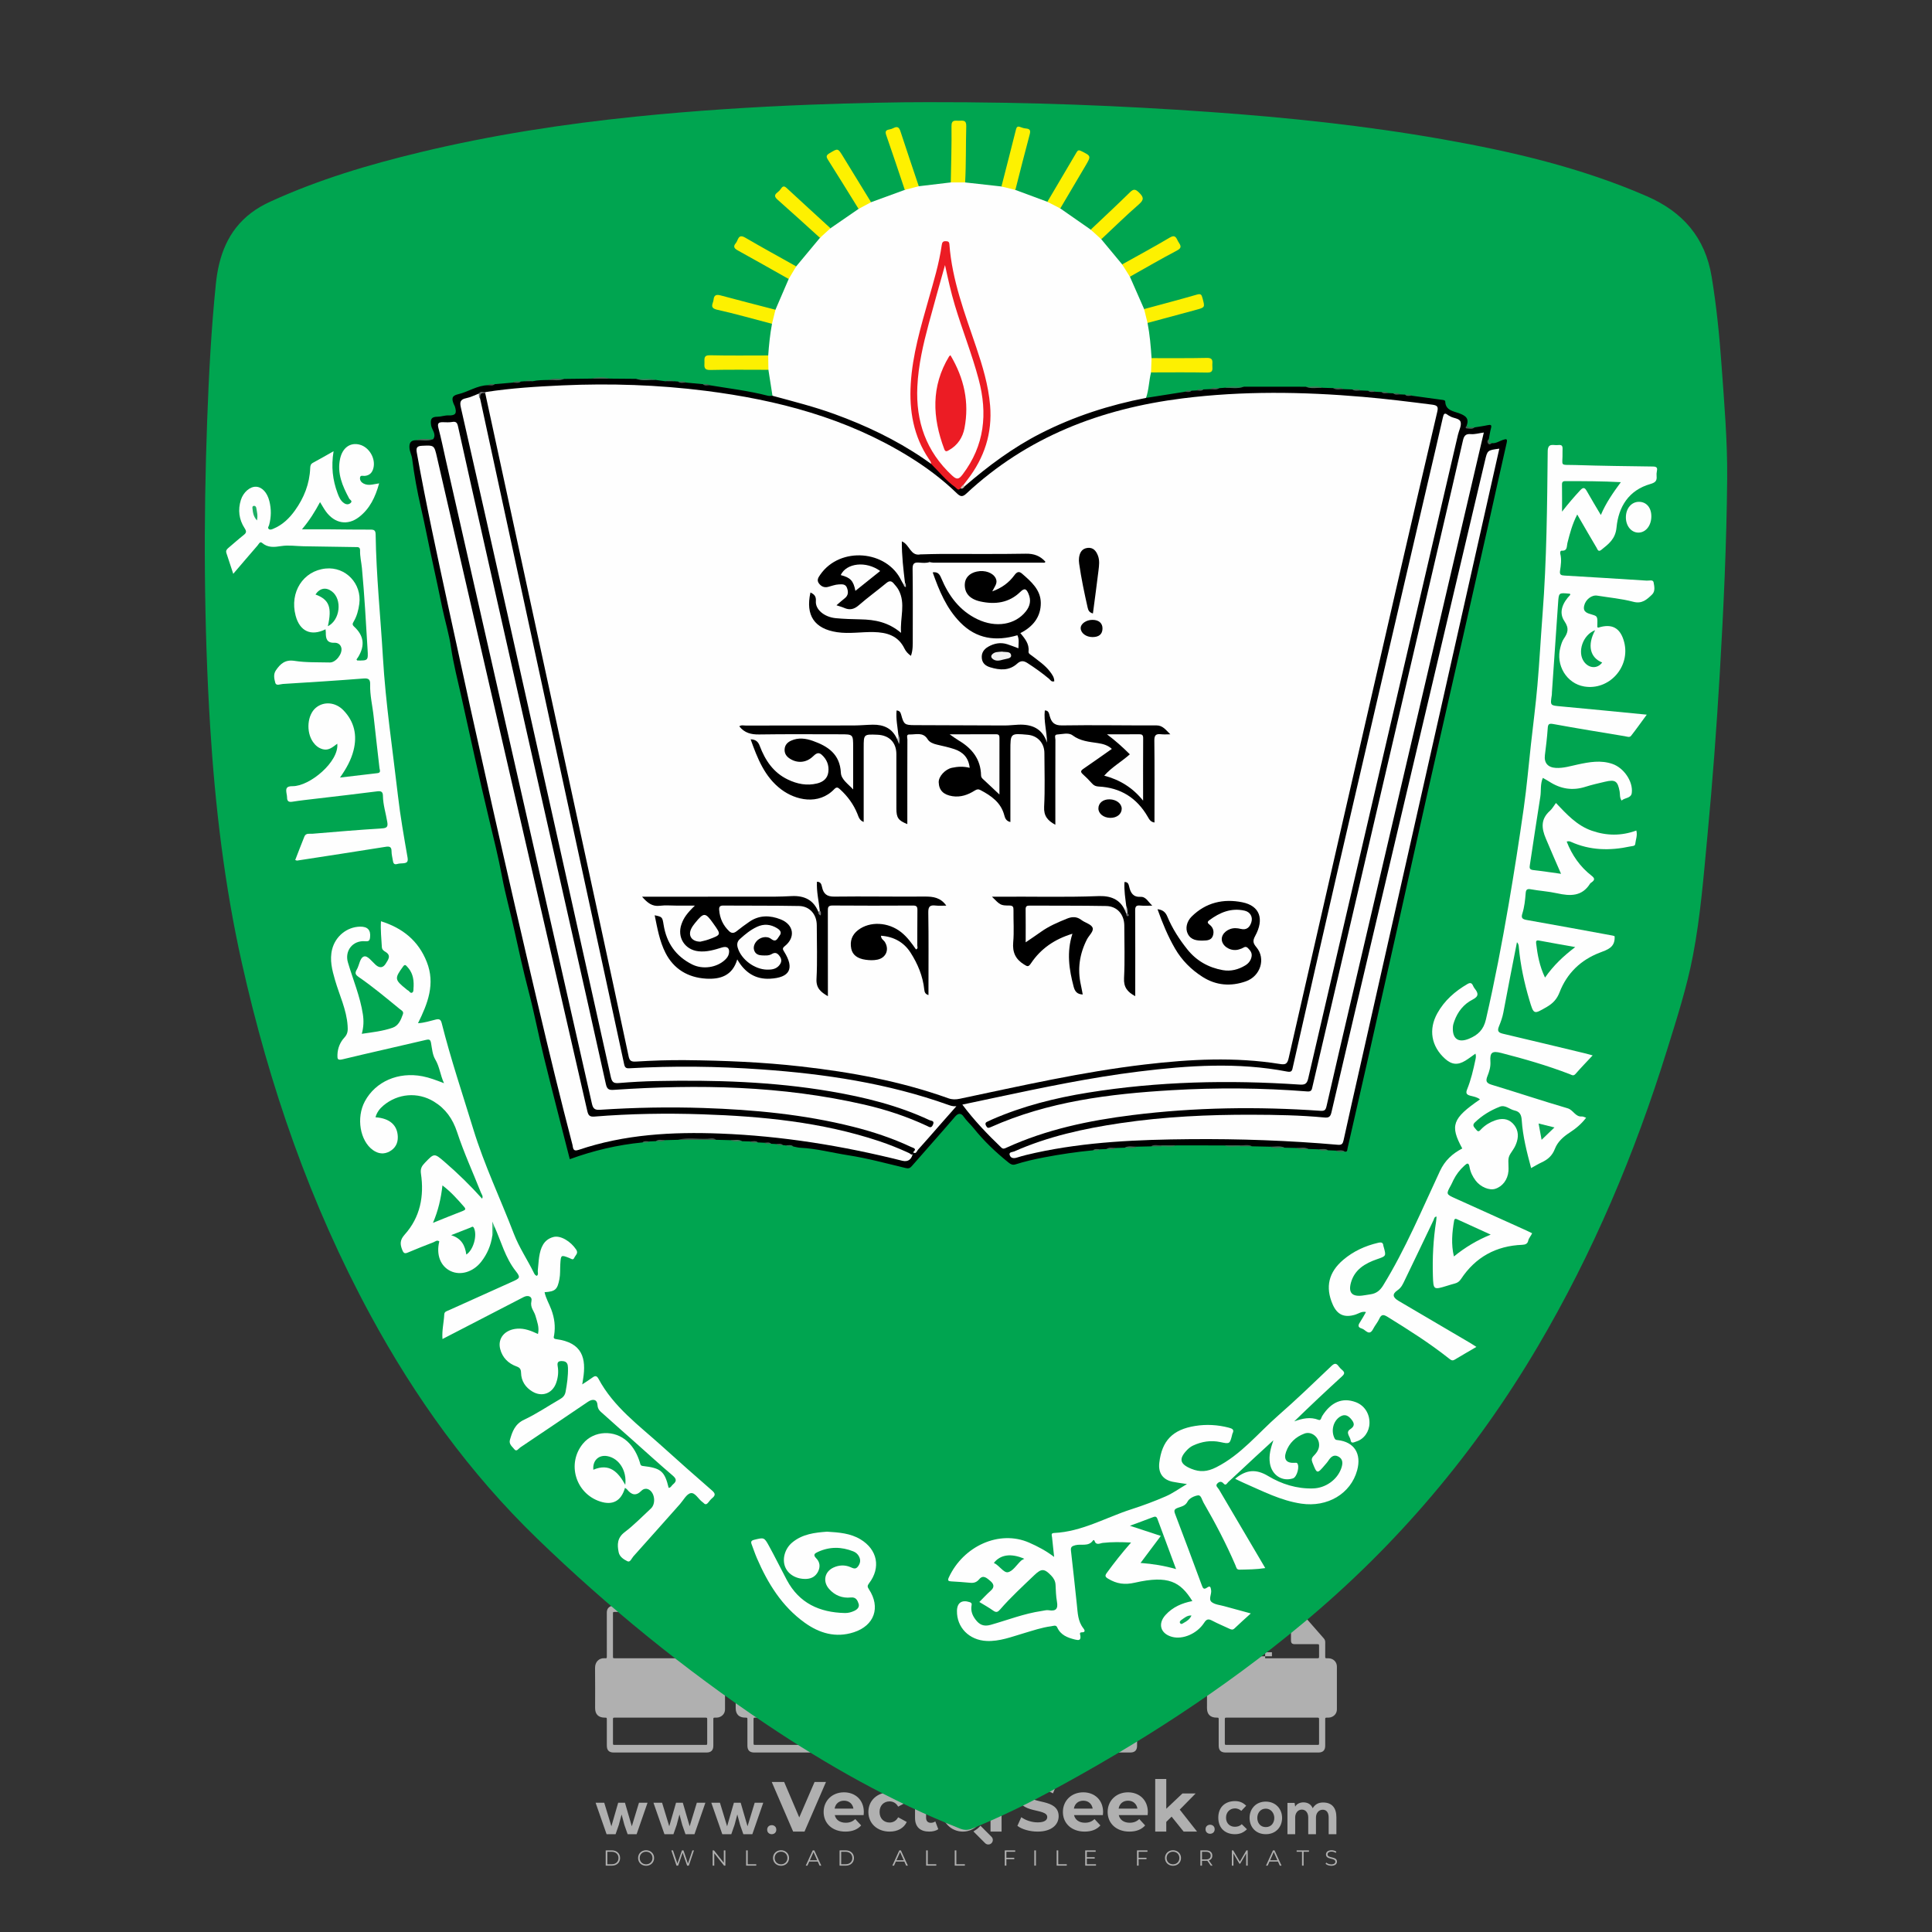 <?xml version="1.0" encoding="iso-8859-1"?>
<!-- Generator: Adobe Illustrator 27.0.0, SVG Export Plug-In . SVG Version: 6.00 Build 0)  -->
<svg version="1.1" id="Layer_1" xmlns="http://www.w3.org/2000/svg" xmlns:xlink="http://www.w3.org/1999/xlink" x="0px" y="0px"
	 viewBox="0 0 500 500" style="enable-background:new 0 0 500 500;" xml:space="preserve">
<rect x="0" y="0" width="500" height="500" fill="#333333" stroke="none"/>
<g id="watermark_1_">
	<g>
		<g id="watermark" style="opacity:0.61;">
			<g>
				<g>
					<g>
						<g>
							<polygon style="fill:#FFFFFF;" points="213.765,461.172 208.204,474.017 205.268,474.017 199.726,461.172 202.938,461.172 
								206.846,470.347 210.81,461.172 							"/>
						</g>
						<g>
							<path style="fill:#FFFFFF;" d="M223.507,469.741h-7.469c0.275,1.23,1.321,1.982,2.826,1.982c1.046,0,1.798-0.312,2.477-0.954
								l1.523,1.651c-0.917,1.046-2.294,1.597-4.074,1.597c-3.413,0-5.634-2.147-5.634-5.083c0-2.954,2.257-5.083,5.267-5.083
								c2.899,0,5.138,1.945,5.138,5.12C223.562,469.191,223.526,469.503,223.507,469.741 M216.002,468.071h4.863
								c-0.202-1.248-1.138-2.055-2.422-2.055C217.139,466.016,216.204,466.805,216.002,468.071"/>
						</g>
						<g>
							<path style="fill:#FFFFFF;" d="M224.735,468.934c0-2.973,2.294-5.083,5.505-5.083c2.074,0,3.707,0.899,4.423,2.514
								l-2.22,1.193c-0.532-0.936-1.321-1.358-2.221-1.358c-1.45,0-2.587,1.009-2.587,2.734c0,1.725,1.138,2.734,2.587,2.734
								c0.899,0,1.688-0.404,2.221-1.358l2.22,1.211c-0.716,1.578-2.349,2.495-4.423,2.495
								C227.029,474.017,224.735,471.907,224.735,468.934"/>
						</g>
						<g>
							<path style="fill:#FFFFFF;" d="M242.828,473.393c-0.587,0.422-1.45,0.624-2.331,0.624c-2.33,0-3.688-1.193-3.688-3.542
								v-4.055h-1.523v-2.202h1.523v-2.404h2.863v2.404h2.459v2.202h-2.459v4.019c0,0.844,0.458,1.303,1.229,1.303
								c0.422,0,0.844-0.128,1.156-0.367L242.828,473.393z"/>
						</g>
					</g>
					<g>
						<path style="fill:#FFFFFF;" d="M262.474,463.997v2.643c-0.238-0.018-0.422-0.037-0.642-0.037
							c-1.578,0-2.624,0.862-2.624,2.753v4.661h-2.863v-9.873h2.734v1.303C259.776,464.493,260.951,463.997,262.474,463.997"/>
					</g>
					<g>
						<path style="fill:#FFFFFF;" d="M263.299,472.53l1.009-2.239c1.083,0.789,2.697,1.339,4.239,1.339
							c1.762,0,2.477-0.587,2.477-1.376c0-2.404-7.469-0.752-7.469-5.524c0-2.184,1.762-4,5.413-4c1.615,0,3.267,0.385,4.459,1.138
							l-0.918,2.257c-1.193-0.679-2.422-1.009-3.56-1.009c-1.761,0-2.44,0.66-2.44,1.468c0,2.367,7.468,0.734,7.468,5.45
							c0,2.147-1.78,3.982-5.45,3.982C266.492,474.017,264.437,473.411,263.299,472.53"/>
					</g>
					<g>
						<path style="fill:#FFFFFF;" d="M285.428,469.741h-7.469c0.275,1.23,1.321,1.982,2.826,1.982c1.046,0,1.798-0.312,2.477-0.954
							l1.523,1.651c-0.918,1.046-2.294,1.597-4.074,1.597c-3.413,0-5.634-2.147-5.634-5.083c0-2.954,2.257-5.083,5.267-5.083
							c2.9,0,5.138,1.945,5.138,5.12C285.484,469.191,285.447,469.503,285.428,469.741 M277.923,468.071h4.863
							c-0.202-1.248-1.138-2.055-2.422-2.055C279.061,466.016,278.125,466.805,277.923,468.071"/>
					</g>
					<g>
						<path style="fill:#FFFFFF;" d="M297.007,469.741h-7.469c0.275,1.23,1.321,1.982,2.826,1.982c1.046,0,1.798-0.312,2.477-0.954
							l1.523,1.651c-0.918,1.046-2.294,1.597-4.074,1.597c-3.413,0-5.634-2.147-5.634-5.083c0-2.954,2.257-5.083,5.267-5.083
							c2.899,0,5.138,1.945,5.138,5.12C297.062,469.191,297.025,469.503,297.007,469.741 M289.501,468.071h4.863
							c-0.202-1.248-1.138-2.055-2.422-2.055C290.639,466.016,289.703,466.805,289.501,468.071"/>
					</g>
					<g>
						<polygon style="fill:#FFFFFF;" points="303.208,470.145 301.831,471.503 301.831,474.017 298.969,474.017 298.969,460.401 
							301.831,460.401 301.831,468.108 306.016,464.144 309.429,464.144 305.318,468.328 309.796,474.017 306.327,474.017 						"/>
					</g>
					<g>
						<path style="fill:#FFFFFF;" d="M256.601,475.359L256.601,475.359l-2.86-2.86c-0.435,0.508-0.953,0.943-1.534,1.284
							c-0.092,0.069-0.186,0.136-0.283,0.199l3.027,3.027c0.456,0.456,1.195,0.456,1.65,0
							C257.057,476.554,257.057,475.815,256.601,475.359"/>
					</g>
					<g>
						<path style="fill:#FFFFFF;" d="M249.984,463.244c0.221-0.173,0.495-0.281,0.797-0.281c0.042,0,0.083,0.002,0.124,0.006
							c-0.214-0.156-0.478-0.249-0.764-0.249c-0.395,0-0.744,0.18-0.981,0.458c-0.051,0-0.1,0.006-0.151,0.008
							c0.039-0.077,0.064-0.162,0.064-0.255c0-0.234-0.143-0.434-0.346-0.519c0.087,0.126,0.138,0.279,0.138,0.445
							c0,0.122-0.031,0.237-0.081,0.341c-2.811,0.201-5.03,2.539-5.03,5.4c0,2.993,2.426,5.42,5.42,5.42
							c2.993,0,5.42-2.426,5.42-5.42C254.595,465.879,252.593,463.635,249.984,463.244 M247.983,464.656
							c0.435,0,0.844,0.112,1.199,0.309c0.374-0.245,0.82-0.387,1.299-0.387c0.711,0,1.348,0.312,1.784,0.806
							c-0.435-0.379-1.004-0.61-1.627-0.61c-0.449,0-0.87,0.12-1.234,0.329c-0.079,0.046-0.156,0.096-0.229,0.15
							c-0.065-0.048-0.133-0.093-0.204-0.134c-0.369-0.219-0.8-0.344-1.26-0.344c-0.3,0-0.588,0.054-0.854,0.152
							C247.196,464.754,247.578,464.656,247.983,464.656 M251.772,469.098c0.115,0.305,0.181,0.634,0.181,0.979
							c0,1.534-1.244,2.777-2.778,2.777c-1.534,0-2.777-1.243-2.777-2.777c0-0.345,0.066-0.674,0.181-0.979
							c-0.62-0.382-1.035-1.064-1.035-1.846c0-1.197,0.971-2.168,2.168-2.168c0.565,0,1.078,0.218,1.463,0.572
							c0.386-0.354,0.899-0.572,1.464-0.572c1.197,0,2.168,0.971,2.168,2.168C252.807,468.034,252.392,468.716,251.772,469.098"/>
					</g>
					<g>
						<path style="fill:#FFFFFF;" d="M251.666,467.061c0,0.497-0.404,0.901-0.901,0.901c-0.497,0-0.901-0.404-0.901-0.901
							s0.404-0.901,0.901-0.901c0.101,0,0.197,0.017,0.287,0.047c-0.03,0.062-0.045,0.132-0.045,0.204
							c0,0.273,0.221,0.494,0.494,0.494c0.05,0,0.099-0.008,0.146-0.022C251.66,466.941,251.666,467,251.666,467.061"/>
					</g>
					<g>
						<path style="fill:#FFFFFF;" d="M248.255,467.061c0,0.376-0.305,0.681-0.681,0.681c-0.376,0-0.681-0.305-0.681-0.681
							s0.305-0.681,0.681-0.681c0.076,0,0.149,0.013,0.217,0.035c-0.023,0.047-0.034,0.1-0.034,0.155
							c0,0.206,0.167,0.374,0.374,0.374c0.038,0,0.075-0.006,0.11-0.017C248.25,466.97,248.255,467.015,248.255,467.061"/>
					</g>
					<g>
						<g>
							<g>
								<rect x="242.908" y="467.83" style="fill:#FFFFFF;" width="0.616" height="0.616"/>
							</g>
							<g>
								<rect x="254.827" y="467.83" style="fill:#FFFFFF;" width="0.616" height="0.616"/>
							</g>
							<g>
								<path style="fill:#FFFFFF;" d="M255.205,468.082h-0.14c0-3.248-2.642-5.89-5.89-5.89c-3.248,0-5.89,2.642-5.89,5.89h-0.14
									c0-1.611,0.627-3.125,1.766-4.264c1.139-1.139,2.653-1.766,4.264-1.766c1.611,0,3.125,0.627,4.264,1.766
									C254.578,464.957,255.205,466.471,255.205,468.082"/>
							</g>
						</g>
						<g>
							<rect x="248.868" y="461.814" style="fill:#FFFFFF;" width="0.616" height="0.616"/>
						</g>
						<g>
							<rect x="244.95" y="462.052" style="fill:#FFFFFF;" width="8.45" height="0.14"/>
						</g>
						<g>
							<path style="fill:#FFFFFF;" d="M245.174,462.15c0,0.108-0.088,0.196-0.196,0.196c-0.108,0-0.196-0.088-0.196-0.196
								c0-0.108,0.088-0.196,0.196-0.196C245.086,461.954,245.174,462.042,245.174,462.15"/>
						</g>
						<g>
							<path style="fill:#FFFFFF;" d="M253.596,462.15c0,0.108-0.088,0.196-0.196,0.196c-0.108,0-0.196-0.088-0.196-0.196
								c0-0.108,0.088-0.196,0.196-0.196C253.509,461.954,253.596,462.042,253.596,462.15"/>
						</g>
					</g>
				</g>
				<g>
					<path style="fill:#FFFFFF;" d="M314.356,473.409c0,1.559-2.364,1.559-2.364,0C311.993,471.851,314.356,471.851,314.356,473.409
						z"/>
				</g>
				<g>
					<g>
						<g>
							<path style="fill:#FFFFFF;" d="M161.739,466.549l1.772,6.088l1.855-6.088h2.215l-2.823,8.14h-2.33l-0.837-2.396l-0.722-2.708
								l-0.722,2.708l-0.837,2.396h-2.33l-2.839-8.14h2.231l1.855,6.088l1.756-6.088H161.739z"/>
						</g>
						<g>
							<path style="fill:#FFFFFF;" d="M176.713,466.549l1.772,6.088l1.855-6.088h2.215l-2.823,8.14h-2.33l-0.837-2.396l-0.722-2.708
								l-0.722,2.708l-0.837,2.396h-2.33l-2.839-8.14h2.231l1.855,6.088l1.756-6.088H176.713z"/>
						</g>
						<g>
							<path style="fill:#FFFFFF;" d="M191.687,466.549l1.772,6.088l1.855-6.088h2.215l-2.823,8.14h-2.33l-0.837-2.396l-0.722-2.708
								l-0.722,2.708l-0.837,2.396h-2.33l-2.839-8.14h2.231l1.855,6.088l1.756-6.088H191.687z"/>
						</g>
					</g>
					<g>
						<path style="fill:#FFFFFF;" d="M200.908,473.52c0,1.559-2.364,1.559-2.364,0C198.545,471.962,200.908,471.962,200.908,473.52z
							"/>
					</g>
					<g>
						<path style="fill:#FFFFFF;" d="M322.71,473.409c-0.935,0.919-1.919,1.28-3.117,1.28c-2.346,0-4.3-1.411-4.3-4.282
							s1.953-4.284,4.3-4.284c1.149,0,2.035,0.329,2.921,1.199l-1.264,1.329c-0.476-0.428-1.066-0.64-1.623-0.64
							c-1.346,0-2.33,0.985-2.33,2.396c0,1.542,1.05,2.362,2.297,2.362c0.64,0,1.28-0.18,1.772-0.672L322.71,473.409z"/>
					</g>
					<g>
						<path style="fill:#FFFFFF;" d="M331.805,470.472c0,2.33-1.591,4.217-4.217,4.217c-2.626,0-4.201-1.887-4.201-4.217
							c0-2.314,1.609-4.217,4.185-4.217C330.149,466.255,331.805,468.158,331.805,470.472z M325.389,470.472
							c0,1.231,0.739,2.38,2.199,2.38c1.46,0,2.199-1.149,2.199-2.38c0-1.215-0.854-2.396-2.199-2.396
							C326.144,468.077,325.389,469.258,325.389,470.472z"/>
					</g>
					<g>
						<path style="fill:#FFFFFF;" d="M338.572,474.689v-4.332c0-1.068-0.559-2.035-1.658-2.035c-1.082,0-1.722,0.967-1.722,2.035
							v4.332h-2.003v-8.107h1.855l0.148,0.985c0.426-0.82,1.362-1.116,2.133-1.116c0.969,0,1.937,0.394,2.396,1.51
							c0.723-1.149,1.658-1.478,2.708-1.478c2.297,0,3.43,1.412,3.43,3.84v4.365h-2.003v-4.365c0-1.066-0.442-1.97-1.526-1.97
							c-1.082,0-1.756,0.935-1.756,2.003v4.332H338.572z"/>
					</g>
				</g>
			</g>
		</g>
		<g style="opacity:0.61;">
			<g>
				<g>
					<path style="fill:#FFFFFF;" d="M345.988,431.299c-0.006-1.224-0.959-2.121-2.189-2.14c-0.924-0.014-0.832,0.12-0.834-0.867
						c-0.003-1.097-0.007-2.194,0.003-3.292c0.003-0.379-0.112-0.691-0.362-0.976c-2.342-2.668-4.678-5.342-7.019-8.011
						c-0.12-0.137-0.275-0.244-0.414-0.366c-6.214,0-12.427,0-18.641,0c-0.794,0.293-1.14,0.868-1.138,1.709
						c0.01,3.748,0.004,7.496,0.004,11.243c0,0.556-0.003,0.589-0.55,0.551c-1.497-0.102-2.516,0.986-2.497,2.492
						c0.044,3.476,0.013,6.953,0.014,10.429c0.001,1.58,0.867,2.443,2.45,2.449c0.582,0.002,0.582,0.002,0.582,0.6
						c0,2.219-0.001,4.438,0.001,6.657c0.001,1.192,0.58,1.771,1.768,1.771c8.013,0.001,16.027,0.001,24.04,0
						c1.168,0,1.755-0.583,1.757-1.745c0.002-2.256,0-4.512,0.001-6.768c0-0.512,0.002-0.511,0.52-0.515
						c0.271-0.002,0.541,0.008,0.809-0.058c0.996-0.246,1.69-1.044,1.694-2.069C346.003,438.696,346.005,434.997,345.988,431.299z
						 M317.537,417.162c5.337,0,10.674,0,16.01,0c0.548,0,0.554,0.007,0.554,0.561c0.001,2.243-0.001,4.486,0.001,6.73
						c0.001,0.811,0.249,1.059,1.06,1.059c1.91,0.001,3.821,0,5.731,0.001c0.458,0,0.479,0.021,0.481,0.483
						c0.003,0.887,0.002,1.775,0,2.662c-0.001,0.477-0.024,0.498-0.504,0.499c-3.895,0.001-7.79,0-11.684,0
						c-3.882,0-7.765,0-11.647,0c-0.55,0-0.552-0.001-0.552-0.561c-0.001-3.624-0.001-7.247,0-10.871
						C316.987,417.166,316.991,417.162,317.537,417.162z M340.822,451.579c-3.883,0.001-7.766,0-11.65,0c-3.871,0-7.742,0-11.613,0
						c-0.572,0-0.574-0.002-0.574-0.579c-0.001-1.997-0.001-3.994,0.001-5.991c0-0.464,0.023-0.486,0.478-0.487
						c7.803-0.001,15.607-0.001,23.41,0c0.478,0,0.499,0.02,0.499,0.503c0.002,1.997,0.001,3.994,0,5.991
						C341.375,451.574,341.37,451.579,340.822,451.579z"/>
				</g>
				<g>
					<g>
						<rect x="327.418" y="417.053" style="fill:#FFFFFF;" width="1.757" height="1.054"/>
					</g>
					<g>
						<rect x="325.662" y="418.107" style="fill:#FFFFFF;" width="1.757" height="1.054"/>
					</g>
					<g>
						<rect x="327.418" y="419.161" style="fill:#FFFFFF;" width="1.757" height="1.054"/>
					</g>
					<g>
						<rect x="325.662" y="420.215" style="fill:#FFFFFF;" width="1.757" height="1.054"/>
					</g>
					<g>
						<rect x="327.418" y="421.269" style="fill:#FFFFFF;" width="1.757" height="1.054"/>
					</g>
					<g>
						<rect x="325.662" y="422.323" style="fill:#FFFFFF;" width="1.757" height="1.054"/>
					</g>
					<g>
						<rect x="327.418" y="423.378" style="fill:#FFFFFF;" width="1.757" height="1.054"/>
					</g>
					<g>
						<rect x="325.662" y="424.432" style="fill:#FFFFFF;" width="1.757" height="1.054"/>
					</g>
					<g>
						<rect x="327.418" y="425.486" style="fill:#FFFFFF;" width="1.757" height="1.054"/>
					</g>
					<g>
						<rect x="325.662" y="426.54" style="fill:#FFFFFF;" width="1.757" height="1.054"/>
					</g>
					<g>
						<rect x="327.418" y="427.594" style="fill:#FFFFFF;" width="1.757" height="1.054"/>
					</g>
					<g>
						<rect x="325.662" y="428.648" style="fill:#FFFFFF;" width="1.757" height="1.054"/>
					</g>
				</g>
			</g>
			<g>
				<path style="fill:#FFFFFF;" d="M187.637,431.299c-0.006-1.224-0.959-2.121-2.189-2.14c-0.924-0.014-0.832,0.12-0.834-0.867
					c-0.003-1.097-0.007-2.194,0.003-3.292c0.003-0.379-0.112-0.691-0.362-0.976c-2.342-2.668-4.678-5.342-7.019-8.011
					c-0.12-0.137-0.275-0.244-0.414-0.366c-6.214,0-12.427,0-18.641,0c-0.794,0.293-1.14,0.868-1.138,1.709
					c0.01,3.748,0.004,7.496,0.004,11.243c0,0.556-0.003,0.589-0.55,0.551c-1.497-0.102-2.516,0.986-2.497,2.492
					c0.044,3.476,0.013,6.953,0.014,10.429c0.001,1.58,0.867,2.443,2.45,2.449c0.582,0.002,0.582,0.002,0.582,0.6
					c0,2.219-0.001,4.438,0.001,6.657c0.001,1.192,0.58,1.771,1.768,1.771c8.013,0.001,16.027,0.001,24.04,0
					c1.168,0,1.755-0.583,1.757-1.745c0.002-2.256,0-4.512,0.001-6.768c0-0.512,0.002-0.511,0.52-0.515
					c0.271-0.002,0.541,0.008,0.809-0.058c0.996-0.246,1.69-1.044,1.694-2.069C187.652,438.696,187.655,434.997,187.637,431.299z
					 M159.187,417.162c5.337,0,10.674,0,16.01,0c0.548,0,0.554,0.007,0.554,0.561c0.001,2.243-0.001,4.486,0.001,6.73
					c0.001,0.811,0.249,1.059,1.06,1.059c1.91,0.001,3.821,0,5.731,0.001c0.458,0,0.479,0.021,0.481,0.483
					c0.003,0.887,0.002,1.775,0,2.662c-0.001,0.477-0.024,0.498-0.504,0.499c-3.895,0.001-7.79,0-11.684,0
					c-3.882,0-7.765,0-11.647,0c-0.55,0-0.552-0.001-0.552-0.561c-0.001-3.624-0.001-7.247,0-10.871
					C158.636,417.166,158.64,417.162,159.187,417.162z M182.472,451.579c-3.883,0.001-7.766,0-11.65,0c-3.871,0-7.742,0-11.613,0
					c-0.572,0-0.574-0.002-0.574-0.579c-0.001-1.997-0.001-3.994,0.001-5.991c0-0.464,0.023-0.486,0.478-0.487
					c7.803-0.001,15.607-0.001,23.41,0c0.478,0,0.499,0.02,0.499,0.503c0.002,1.997,0.001,3.994,0,5.991
					C183.024,451.574,183.019,451.579,182.472,451.579z"/>
			</g>
			<g>
				<path style="fill:#FFFFFF;" d="M159.779,440.669v-7.897h2.779c0.375,0,0.726,0.061,1.053,0.182
					c0.327,0.121,0.612,0.292,0.855,0.513c0.242,0.221,0.434,0.483,0.573,0.789c0.14,0.305,0.21,0.642,0.21,1.009
					c0,0.375-0.07,0.715-0.21,1.02c-0.14,0.305-0.331,0.568-0.573,0.789c-0.243,0.221-0.528,0.392-0.855,0.513
					c-0.327,0.121-0.678,0.182-1.053,0.182h-1.29v2.901H159.779z M162.58,436.356c0.39,0,0.684-0.111,0.882-0.331
					c0.199-0.22,0.298-0.474,0.298-0.761c0-0.14-0.024-0.276-0.072-0.408c-0.048-0.132-0.121-0.248-0.221-0.347
					c-0.099-0.099-0.223-0.178-0.37-0.237c-0.147-0.059-0.32-0.089-0.518-0.089h-1.312v2.173H162.58z"/>
				<path style="fill:#FFFFFF;" d="M166.308,432.771h1.731l3.177,5.294h0.088l-0.088-1.522v-3.772h1.478v7.897h-1.566l-3.353-5.592
					h-0.088l0.088,1.522v4.07h-1.467V432.771z"/>
				<path style="fill:#FFFFFF;" d="M177.922,436.334h3.872c0.022,0.089,0.04,0.195,0.055,0.32c0.014,0.125,0.022,0.25,0.022,0.375
					c0,0.507-0.077,0.985-0.231,1.434c-0.154,0.449-0.397,0.849-0.728,1.202c-0.353,0.375-0.776,0.666-1.268,0.871
					c-0.493,0.206-1.055,0.309-1.688,0.309c-0.574,0-1.114-0.103-1.622-0.309c-0.507-0.206-0.948-0.492-1.323-0.86
					c-0.375-0.367-0.673-0.803-0.894-1.307c-0.221-0.504-0.331-1.053-0.331-1.649c0-0.595,0.11-1.145,0.331-1.649
					c0.221-0.504,0.518-0.939,0.894-1.307c0.375-0.367,0.816-0.654,1.323-0.86c0.507-0.206,1.048-0.309,1.622-0.309
					c0.64,0,1.211,0.11,1.715,0.331c0.504,0.221,0.935,0.526,1.296,0.915l-1.025,1.004c-0.258-0.272-0.544-0.48-0.861-0.623
					c-0.316-0.143-0.695-0.215-1.136-0.215c-0.361,0-0.703,0.065-1.026,0.193c-0.324,0.129-0.607,0.311-0.85,0.546
					c-0.242,0.235-0.436,0.52-0.579,0.855c-0.143,0.335-0.215,0.708-0.215,1.119c0,0.412,0.072,0.785,0.215,1.12
					c0.143,0.335,0.338,0.62,0.584,0.855c0.246,0.235,0.531,0.418,0.855,0.546c0.323,0.129,0.669,0.193,1.037,0.193
					c0.419,0,0.773-0.061,1.064-0.182c0.29-0.121,0.538-0.278,0.744-0.469c0.148-0.132,0.275-0.3,0.381-0.502
					c0.106-0.202,0.189-0.428,0.248-0.678h-2.482V436.334z"/>
			</g>
			<g>
				<path style="fill:#FFFFFF;" d="M224.019,431.299c-0.006-1.224-0.959-2.121-2.189-2.14c-0.924-0.014-0.832,0.12-0.834-0.867
					c-0.003-1.097-0.007-2.194,0.003-3.292c0.003-0.379-0.112-0.691-0.362-0.976c-2.342-2.668-4.678-5.342-7.019-8.011
					c-0.12-0.137-0.275-0.244-0.414-0.366c-6.214,0-12.427,0-18.641,0c-0.794,0.293-1.14,0.868-1.138,1.709
					c0.01,3.748,0.004,7.496,0.004,11.243c0,0.556-0.003,0.589-0.55,0.551c-1.497-0.102-2.516,0.986-2.497,2.492
					c0.044,3.476,0.013,6.953,0.014,10.429c0.001,1.58,0.867,2.443,2.45,2.449c0.582,0.002,0.582,0.002,0.582,0.6
					c0,2.219-0.001,4.438,0.001,6.657c0.001,1.192,0.58,1.771,1.768,1.771c8.013,0.001,16.027,0.001,24.04,0
					c1.168,0,1.755-0.583,1.757-1.745c0.002-2.256,0-4.512,0.001-6.768c0-0.512,0.002-0.511,0.52-0.515
					c0.271-0.002,0.541,0.008,0.809-0.058c0.997-0.246,1.69-1.044,1.694-2.069C224.034,438.696,224.036,434.997,224.019,431.299z
					 M195.568,417.162c5.337,0,10.674,0,16.01,0c0.548,0,0.554,0.007,0.554,0.561c0.001,2.243-0.001,4.486,0.001,6.73
					c0.001,0.811,0.249,1.059,1.06,1.059c1.91,0.001,3.821,0,5.731,0.001c0.458,0,0.479,0.021,0.481,0.483
					c0.003,0.887,0.002,1.775,0,2.662c-0.001,0.477-0.024,0.498-0.504,0.499c-3.895,0.001-7.79,0-11.684,0
					c-3.882,0-7.765,0-11.647,0c-0.55,0-0.552-0.001-0.552-0.561c-0.001-3.624-0.001-7.247,0-10.871
					C195.018,417.166,195.022,417.162,195.568,417.162z M218.854,451.579c-3.883,0.001-7.766,0-11.65,0c-3.871,0-7.742,0-11.613,0
					c-0.572,0-0.574-0.002-0.574-0.579c-0.001-1.997-0.001-3.994,0.001-5.991c0-0.464,0.023-0.486,0.478-0.487
					c7.803-0.001,15.607-0.001,23.41,0c0.478,0,0.499,0.02,0.499,0.503c0.002,1.997,0.001,3.994,0,5.991
					C219.406,451.574,219.401,451.579,218.854,451.579z"/>
			</g>
			<g>
				<path style="fill:#FFFFFF;" d="M205.111,432.771h1.699l2.967,7.897h-1.644l-0.651-1.886h-3.044l-0.651,1.886h-1.643
					L205.111,432.771z M206.997,437.415l-0.706-1.974l-0.287-0.96h-0.088l-0.287,0.96l-0.706,1.974H206.997z"/>
				<path style="fill:#FFFFFF;" d="M211.331,434.536c-0.125,0-0.245-0.024-0.359-0.072c-0.114-0.048-0.213-0.114-0.298-0.199
					c-0.084-0.084-0.151-0.182-0.198-0.292c-0.048-0.11-0.072-0.232-0.072-0.364s0.024-0.254,0.072-0.364
					c0.048-0.11,0.114-0.208,0.198-0.292c0.084-0.084,0.184-0.151,0.298-0.198c0.114-0.048,0.233-0.072,0.359-0.072
					c0.257,0,0.478,0.09,0.662,0.27c0.184,0.181,0.276,0.399,0.276,0.656s-0.092,0.476-0.276,0.656
					C211.809,434.446,211.589,434.536,211.331,434.536z M210.615,440.669v-5.404h1.445v5.404H210.615z"/>
			</g>
			<g>
				<path style="fill:#FFFFFF;" d="M261.044,431.299c-0.006-1.224-0.959-2.121-2.189-2.14c-0.924-0.014-0.832,0.12-0.834-0.867
					c-0.003-1.097-0.007-2.194,0.003-3.292c0.003-0.379-0.112-0.691-0.362-0.976c-2.342-2.668-4.678-5.342-7.019-8.011
					c-0.12-0.137-0.275-0.244-0.414-0.366c-6.214,0-12.427,0-18.641,0c-0.794,0.293-1.14,0.868-1.138,1.709
					c0.01,3.748,0.004,7.496,0.004,11.243c0,0.556-0.003,0.589-0.55,0.551c-1.497-0.102-2.516,0.986-2.497,2.492
					c0.044,3.476,0.013,6.953,0.014,10.429c0.001,1.58,0.867,2.443,2.45,2.449c0.582,0.002,0.582,0.002,0.582,0.6
					c0,2.219-0.001,4.438,0.001,6.657c0.001,1.192,0.58,1.771,1.768,1.771c8.013,0.001,16.027,0.001,24.04,0
					c1.168,0,1.755-0.583,1.757-1.745c0.002-2.256,0-4.512,0.001-6.768c0-0.512,0.002-0.511,0.52-0.515
					c0.271-0.002,0.541,0.008,0.809-0.058c0.996-0.246,1.69-1.044,1.694-2.069C261.059,438.696,261.061,434.997,261.044,431.299z
					 M232.593,417.162c5.337,0,10.674,0,16.01,0c0.548,0,0.554,0.007,0.554,0.561c0.001,2.243-0.001,4.486,0.001,6.73
					c0.001,0.811,0.249,1.059,1.06,1.059c1.91,0.001,3.821,0,5.731,0.001c0.458,0,0.479,0.021,0.481,0.483
					c0.003,0.887,0.002,1.775,0,2.662c-0.001,0.477-0.024,0.498-0.504,0.499c-3.895,0.001-7.79,0-11.684,0
					c-3.882,0-7.765,0-11.647,0c-0.55,0-0.552-0.001-0.552-0.561c-0.001-3.624-0.001-7.247,0-10.871
					C232.042,417.166,232.047,417.162,232.593,417.162z M255.878,451.579c-3.883,0.001-7.766,0-11.65,0c-3.871,0-7.742,0-11.613,0
					c-0.572,0-0.574-0.002-0.574-0.579c-0.001-1.997-0.001-3.994,0.001-5.991c0-0.464,0.023-0.486,0.478-0.487
					c7.803-0.001,15.607-0.001,23.41,0c0.478,0,0.499,0.02,0.499,0.503c0.002,1.997,0.001,3.994,0,5.991
					C256.431,451.574,256.426,451.579,255.878,451.579z"/>
			</g>
			<g>
				<path style="fill:#FFFFFF;" d="M236.361,440.845c-0.338,0-0.662-0.048-0.971-0.143c-0.309-0.095-0.592-0.239-0.849-0.43
					c-0.257-0.191-0.481-0.425-0.673-0.7c-0.191-0.276-0.342-0.597-0.452-0.965l1.401-0.551c0.103,0.397,0.283,0.726,0.54,0.987
					c0.257,0.261,0.596,0.392,1.015,0.392c0.154,0,0.303-0.02,0.447-0.061c0.143-0.04,0.272-0.099,0.386-0.176
					s0.204-0.175,0.27-0.292c0.066-0.118,0.099-0.254,0.099-0.408c0-0.147-0.026-0.279-0.077-0.397
					c-0.051-0.117-0.138-0.227-0.259-0.331c-0.121-0.103-0.28-0.202-0.475-0.298c-0.195-0.095-0.435-0.195-0.722-0.298l-0.485-0.176
					c-0.213-0.073-0.429-0.173-0.645-0.298c-0.217-0.125-0.413-0.276-0.59-0.452c-0.177-0.176-0.322-0.384-0.436-0.623
					c-0.114-0.239-0.171-0.509-0.171-0.81c0-0.309,0.06-0.597,0.182-0.866c0.121-0.268,0.294-0.503,0.518-0.706
					c0.224-0.202,0.492-0.36,0.805-0.474s0.66-0.171,1.042-0.171c0.397,0,0.74,0.053,1.031,0.16
					c0.291,0.107,0.537,0.243,0.739,0.408c0.202,0.165,0.366,0.348,0.491,0.546c0.125,0.199,0.217,0.386,0.276,0.563l-1.312,0.551
					c-0.074-0.221-0.208-0.419-0.402-0.596c-0.195-0.176-0.462-0.265-0.8-0.265c-0.324,0-0.592,0.075-0.805,0.226
					c-0.213,0.151-0.32,0.348-0.32,0.59c0,0.235,0.103,0.436,0.309,0.601c0.206,0.165,0.533,0.325,0.982,0.48l0.497,0.165
					c0.316,0.111,0.605,0.237,0.866,0.381c0.261,0.143,0.485,0.314,0.673,0.513c0.187,0.199,0.331,0.425,0.43,0.678
					c0.1,0.254,0.149,0.546,0.149,0.877c0,0.412-0.083,0.767-0.248,1.064c-0.165,0.298-0.377,0.542-0.634,0.734
					c-0.258,0.191-0.548,0.335-0.872,0.43C236.986,440.797,236.67,440.845,236.361,440.845z"/>
				<path style="fill:#FFFFFF;" d="M239.516,432.771h1.61l1.633,4.754l0.287,1.015h0.088l0.309-1.015l1.699-4.754h1.61l-2.879,7.897
					h-1.566L239.516,432.771z"/>
				<path style="fill:#FFFFFF;" d="M251.097,436.334h3.871c0.022,0.089,0.04,0.195,0.055,0.32c0.015,0.125,0.023,0.25,0.023,0.375
					c0,0.507-0.078,0.985-0.232,1.434c-0.154,0.449-0.397,0.849-0.728,1.202c-0.353,0.375-0.775,0.666-1.268,0.871
					c-0.493,0.206-1.055,0.309-1.688,0.309c-0.574,0-1.114-0.103-1.621-0.309c-0.507-0.206-0.949-0.492-1.324-0.86
					c-0.375-0.367-0.673-0.803-0.894-1.307c-0.22-0.504-0.331-1.053-0.331-1.649c0-0.595,0.11-1.145,0.331-1.649
					c0.221-0.504,0.518-0.939,0.894-1.307c0.375-0.367,0.816-0.654,1.324-0.86c0.507-0.206,1.047-0.309,1.621-0.309
					c0.64,0,1.211,0.11,1.715,0.331c0.504,0.221,0.936,0.526,1.296,0.915l-1.026,1.004c-0.257-0.272-0.544-0.48-0.861-0.623
					c-0.316-0.143-0.694-0.215-1.136-0.215c-0.36,0-0.702,0.065-1.026,0.193c-0.323,0.129-0.607,0.311-0.849,0.546
					c-0.243,0.235-0.436,0.52-0.579,0.855c-0.143,0.335-0.215,0.708-0.215,1.119c0,0.412,0.072,0.785,0.215,1.12
					c0.143,0.335,0.338,0.62,0.585,0.855c0.246,0.235,0.531,0.418,0.854,0.546c0.324,0.129,0.669,0.193,1.037,0.193
					c0.419,0,0.774-0.061,1.064-0.182c0.29-0.121,0.539-0.278,0.745-0.469c0.147-0.132,0.274-0.3,0.38-0.502
					c0.107-0.202,0.189-0.428,0.248-0.678h-2.482V436.334z"/>
			</g>
			<g>
				<path style="fill:#FFFFFF;" d="M297.3,431.299c-0.006-1.224-0.959-2.121-2.189-2.14c-0.924-0.014-0.832,0.12-0.834-0.867
					c-0.003-1.097-0.007-2.194,0.003-3.292c0.003-0.379-0.112-0.691-0.362-0.976c-2.342-2.668-4.678-5.342-7.019-8.011
					c-0.12-0.137-0.275-0.244-0.414-0.366c-6.214,0-12.427,0-18.641,0c-0.794,0.293-1.14,0.868-1.138,1.709
					c0.01,3.748,0.004,7.496,0.004,11.243c0,0.556-0.003,0.589-0.55,0.551c-1.497-0.102-2.516,0.986-2.497,2.492
					c0.044,3.476,0.013,6.953,0.014,10.429c0.001,1.58,0.867,2.443,2.45,2.449c0.582,0.002,0.582,0.002,0.582,0.6
					c0,2.219-0.001,4.438,0.001,6.657c0.001,1.192,0.58,1.771,1.768,1.771c8.013,0.001,16.027,0.001,24.04,0
					c1.168,0,1.755-0.583,1.757-1.745c0.002-2.256,0-4.512,0.001-6.768c0-0.512,0.002-0.511,0.52-0.515
					c0.271-0.002,0.541,0.008,0.809-0.058c0.996-0.246,1.69-1.044,1.694-2.069C297.315,438.696,297.318,434.997,297.3,431.299z
					 M268.85,417.162c5.337,0,10.674,0,16.01,0c0.548,0,0.554,0.007,0.554,0.561c0.001,2.243-0.001,4.486,0.001,6.73
					c0.001,0.811,0.249,1.059,1.06,1.059c1.91,0.001,3.821,0,5.731,0.001c0.458,0,0.479,0.021,0.481,0.483
					c0.003,0.887,0.002,1.775,0,2.662c-0.001,0.477-0.024,0.498-0.504,0.499c-3.895,0.001-7.79,0-11.684,0
					c-3.882,0-7.765,0-11.647,0c-0.55,0-0.552-0.001-0.552-0.561c-0.001-3.624-0.001-7.247,0-10.871
					C268.299,417.166,268.303,417.162,268.85,417.162z M292.135,451.579c-3.883,0.001-7.766,0-11.65,0c-3.871,0-7.742,0-11.613,0
					c-0.572,0-0.574-0.002-0.574-0.579c-0.001-1.997-0.001-3.994,0.001-5.991c0-0.464,0.023-0.486,0.478-0.487
					c7.803-0.001,15.607-0.001,23.41,0c0.478,0,0.499,0.02,0.499,0.503c0.001,1.997,0.001,3.994,0,5.991
					C292.687,451.574,292.682,451.579,292.135,451.579z"/>
			</g>
			<g>
				<path style="fill:#FFFFFF;" d="M272.966,434.183v1.831h3.165v1.412h-3.165v1.831h3.518v1.412h-5.007v-7.897h5.007v1.412H272.966
					z"/>
				<path style="fill:#FFFFFF;" d="M277.852,440.669v-7.897h2.779c0.375,0,0.726,0.061,1.053,0.182
					c0.327,0.121,0.612,0.292,0.855,0.513c0.243,0.221,0.434,0.483,0.574,0.789c0.14,0.305,0.209,0.642,0.209,1.009
					c0,0.375-0.07,0.715-0.209,1.02c-0.14,0.305-0.331,0.568-0.574,0.789c-0.243,0.221-0.528,0.392-0.855,0.513
					c-0.327,0.121-0.678,0.182-1.053,0.182h-1.29v2.901H277.852z M280.653,436.356c0.389,0,0.684-0.111,0.882-0.331
					c0.199-0.22,0.298-0.474,0.298-0.761c0-0.14-0.024-0.276-0.072-0.408c-0.048-0.132-0.121-0.248-0.221-0.347
					c-0.099-0.099-0.222-0.178-0.37-0.237c-0.147-0.059-0.32-0.089-0.518-0.089h-1.312v2.173H280.653z"/>
				<path style="fill:#FFFFFF;" d="M286.797,440.845c-0.338,0-0.662-0.048-0.971-0.143c-0.309-0.095-0.592-0.239-0.849-0.43
					c-0.257-0.191-0.482-0.425-0.673-0.7c-0.191-0.276-0.342-0.597-0.452-0.965l1.401-0.551c0.103,0.397,0.283,0.726,0.541,0.987
					c0.257,0.261,0.595,0.392,1.015,0.392c0.154,0,0.303-0.02,0.447-0.061c0.143-0.04,0.272-0.099,0.386-0.176
					c0.114-0.077,0.204-0.175,0.27-0.292c0.066-0.118,0.1-0.254,0.1-0.408c0-0.147-0.026-0.279-0.077-0.397
					c-0.051-0.117-0.138-0.227-0.259-0.331c-0.121-0.103-0.279-0.202-0.474-0.298c-0.195-0.095-0.436-0.195-0.723-0.298
					l-0.485-0.176c-0.213-0.073-0.428-0.173-0.645-0.298c-0.217-0.125-0.414-0.276-0.59-0.452c-0.176-0.176-0.322-0.384-0.436-0.623
					c-0.114-0.239-0.171-0.509-0.171-0.81c0-0.309,0.061-0.597,0.182-0.866c0.121-0.268,0.294-0.503,0.518-0.706
					c0.224-0.202,0.493-0.36,0.805-0.474c0.312-0.114,0.66-0.171,1.042-0.171c0.397,0,0.741,0.053,1.031,0.16
					c0.29,0.107,0.537,0.243,0.739,0.408c0.202,0.165,0.365,0.348,0.491,0.546c0.125,0.199,0.217,0.386,0.276,0.563l-1.312,0.551
					c-0.074-0.221-0.208-0.419-0.403-0.596c-0.195-0.176-0.462-0.265-0.799-0.265c-0.324,0-0.592,0.075-0.805,0.226
					c-0.213,0.151-0.32,0.348-0.32,0.59c0,0.235,0.103,0.436,0.309,0.601c0.206,0.165,0.533,0.325,0.982,0.48l0.496,0.165
					c0.316,0.111,0.605,0.237,0.866,0.381c0.261,0.143,0.485,0.314,0.673,0.513c0.187,0.199,0.331,0.425,0.43,0.678
					c0.099,0.254,0.149,0.546,0.149,0.877c0,0.412-0.083,0.767-0.248,1.064c-0.165,0.298-0.377,0.542-0.634,0.734
					c-0.258,0.191-0.548,0.335-0.872,0.43C287.422,440.797,287.105,440.845,286.797,440.845z"/>
			</g>
			<g>
				<path style="fill:#FFFFFF;" d="M321.394,439.168l4.004-4.985h-3.827v-1.412h5.559v1.5l-3.96,4.985h4.004v1.412h-5.779V439.168z"
					/>
				<path style="fill:#FFFFFF;" d="M328.409,432.771h1.489v7.897h-1.489V432.771z"/>
				<path style="fill:#FFFFFF;" d="M331.486,440.669v-7.897h2.779c0.375,0,0.726,0.061,1.053,0.182
					c0.327,0.121,0.612,0.292,0.855,0.513s0.434,0.483,0.574,0.789c0.14,0.305,0.209,0.642,0.209,1.009
					c0,0.375-0.07,0.715-0.209,1.02c-0.14,0.305-0.331,0.568-0.574,0.789c-0.243,0.221-0.528,0.392-0.855,0.513
					c-0.327,0.121-0.678,0.182-1.053,0.182h-1.29v2.901H331.486z M334.288,436.356c0.389,0,0.684-0.111,0.882-0.331
					c0.199-0.22,0.298-0.474,0.298-0.761c0-0.14-0.024-0.276-0.072-0.408c-0.048-0.132-0.121-0.248-0.221-0.347
					c-0.099-0.099-0.222-0.178-0.37-0.237c-0.147-0.059-0.32-0.089-0.518-0.089h-1.312v2.173H334.288z"/>
			</g>
		</g>
		<g style="opacity:0.61;">
			<path style="fill:#FFFFFF;" d="M300.133,433.27h9.067v2.242h-9.067V433.27z M300.133,437.136h9.067v2.243h-9.067V437.136z"/>
		</g>
	</g>
	<g style="opacity:0.61;">
		<path style="fill:#FFFFFF;" d="M156.756,478.878h1.607c1.263,0,2.114,0.812,2.114,1.974c0,1.161-0.851,1.973-2.114,1.973h-1.607
			V478.878z M158.34,482.464c1.049,0,1.725-0.665,1.725-1.612c0-0.947-0.677-1.613-1.725-1.613h-1.167v3.225H158.34z"/>
		<path style="fill:#FFFFFF;" d="M165.139,480.851c0-1.15,0.879-2.007,2.075-2.007c1.184,0,2.069,0.851,2.069,2.007
			c0,1.156-0.885,2.007-2.069,2.007C166.019,482.858,165.139,482.002,165.139,480.851z M168.866,480.851
			c0-0.942-0.705-1.635-1.652-1.635c-0.953,0-1.663,0.693-1.663,1.635c0,0.941,0.71,1.635,1.663,1.635
			C168.162,482.486,168.866,481.793,168.866,480.851z"/>
		<path style="fill:#FFFFFF;" d="M179.596,478.878l-1.331,3.947h-0.44l-1.156-3.366l-1.161,3.366h-0.434l-1.331-3.947h0.429
			l1.139,3.394l1.178-3.394h0.389l1.161,3.411l1.156-3.411H179.596z"/>
		<path style="fill:#FFFFFF;" d="M187.731,478.878v3.947h-0.344l-2.537-3.202v3.202h-0.417v-3.947h0.344l2.543,3.203v-3.203H187.731
			z"/>
		<path style="fill:#FFFFFF;" d="M193.093,478.878h0.417v3.586h2.21v0.361h-2.627V478.878z"/>
		<path style="fill:#FFFFFF;" d="M200.061,480.851c0-1.15,0.879-2.007,2.075-2.007c1.184,0,2.069,0.851,2.069,2.007
			c0,1.156-0.885,2.007-2.069,2.007C200.941,482.858,200.061,482.002,200.061,480.851z M203.788,480.851
			c0-0.942-0.705-1.635-1.652-1.635c-0.953,0-1.663,0.693-1.663,1.635c0,0.941,0.71,1.635,1.663,1.635
			C203.083,482.486,203.788,481.793,203.788,480.851z"/>
		<path style="fill:#FFFFFF;" d="M211.636,481.77h-2.199l-0.474,1.054h-0.434l1.804-3.947h0.412l1.804,3.947h-0.44L211.636,481.77z
			 M211.484,481.432l-0.947-2.12l-0.947,2.12H211.484z"/>
		<path style="fill:#FFFFFF;" d="M217.28,478.878h1.607c1.263,0,2.114,0.812,2.114,1.974c0,1.161-0.851,1.973-2.114,1.973h-1.607
			V478.878z M218.864,482.464c1.049,0,1.725-0.665,1.725-1.612c0-0.947-0.677-1.613-1.725-1.613h-1.167v3.225H218.864z"/>
		<path style="fill:#FFFFFF;" d="M234.041,481.77h-2.199l-0.474,1.054h-0.434l1.804-3.947h0.412l1.804,3.947h-0.44L234.041,481.77z
			 M233.889,481.432l-0.947-2.12l-0.947,2.12H233.889z"/>
		<path style="fill:#FFFFFF;" d="M239.685,478.878h0.417v3.586h2.21v0.361h-2.627V478.878z"/>
		<path style="fill:#FFFFFF;" d="M247.082,478.878h0.417v3.586h2.21v0.361h-2.627V478.878z"/>
		<path style="fill:#FFFFFF;" d="M260.449,479.239v1.551h2.041v0.361h-2.041v1.675h-0.417v-3.947h2.706v0.361H260.449z"/>
		<path style="fill:#FFFFFF;" d="M267.678,478.878h0.417v3.947h-0.417V478.878z"/>
		<path style="fill:#FFFFFF;" d="M273.456,478.878h0.417v3.586h2.21v0.361h-2.627V478.878z"/>
		<path style="fill:#FFFFFF;" d="M283.644,482.464v0.361h-2.791v-3.947h2.706v0.361h-2.289v1.404h2.041v0.355h-2.041v1.466H283.644z
			"/>
		<path style="fill:#FFFFFF;" d="M294.672,479.239v1.551h2.041v0.361h-2.041v1.675h-0.417v-3.947h2.706v0.361H294.672z"/>
		<path style="fill:#FFFFFF;" d="M301.5,480.851c0-1.15,0.879-2.007,2.075-2.007c1.184,0,2.069,0.851,2.069,2.007
			c0,1.156-0.885,2.007-2.069,2.007C302.379,482.858,301.5,482.002,301.5,480.851z M305.226,480.851
			c0-0.942-0.705-1.635-1.652-1.635c-0.953,0-1.663,0.693-1.663,1.635c0,0.941,0.71,1.635,1.663,1.635
			C304.522,482.486,305.226,481.793,305.226,480.851z"/>
		<path style="fill:#FFFFFF;" d="M313.351,482.825l-0.902-1.269c-0.102,0.011-0.203,0.017-0.316,0.017h-1.06v1.252h-0.417v-3.947
			h1.477c1.004,0,1.613,0.507,1.613,1.353c0,0.62-0.327,1.054-0.902,1.24l0.964,1.353H313.351z M313.328,480.231
			c0-0.632-0.417-0.992-1.207-0.992h-1.048v1.979h1.048C312.911,481.218,313.328,480.851,313.328,480.231z"/>
		<path style="fill:#FFFFFF;" d="M322.907,478.878v3.947h-0.4v-3.158l-1.551,2.656h-0.197l-1.551-2.639v3.14h-0.4v-3.947h0.344
			l1.714,2.926l1.697-2.926H322.907z"/>
		<path style="fill:#FFFFFF;" d="M330.744,481.77h-2.199l-0.473,1.054h-0.434l1.804-3.947h0.411l1.804,3.947h-0.44L330.744,481.77z
			 M330.592,481.432l-0.947-2.12l-0.947,2.12H330.592z"/>
		<path style="fill:#FFFFFF;" d="M336.957,479.239h-1.387v-0.361h3.192v0.361h-1.387v3.586h-0.417V479.239z"/>
		<path style="fill:#FFFFFF;" d="M343.063,482.346l0.164-0.321c0.282,0.276,0.784,0.479,1.302,0.479c0.739,0,1.06-0.31,1.06-0.699
			c0-1.083-2.43-0.417-2.43-1.877c0-0.581,0.451-1.083,1.455-1.083c0.446,0,0.908,0.13,1.224,0.35l-0.141,0.333
			c-0.338-0.22-0.733-0.327-1.083-0.327c-0.722,0-1.043,0.321-1.043,0.716c0,1.083,2.43,0.429,2.43,1.866
			c0,0.581-0.462,1.077-1.472,1.077C343.937,482.858,343.356,482.65,343.063,482.346z"/>
	</g>
</g>
<g>
</g>
<g>
	<path style="fill:#00A550;" d="M240.087,26.439c27.069-0.035,49.963,0.914,72.826,2.525c20.216,1.424,40.363,3.541,60.335,7.063
		c18.128,3.196,35.985,7.368,52.96,14.759c9.294,4.047,15.097,10.675,16.772,20.854c1.249,7.589,2.007,15.222,2.555,22.877
		c0.7,9.792,1.547,19.59,1.458,29.413c-0.154,16.819-0.931,33.619-1.917,50.412c-0.821,13.975-1.863,27.932-3.184,41.867
		c-0.985,10.393-1.79,20.83-3.756,31.084c-1.591,8.296-4.199,16.37-6.707,24.444c-8.324,26.791-19.155,52.485-33.426,76.69
		c-16.159,27.408-36.389,51.36-60.841,71.703c-20.46,17.022-42.729,31.359-66.155,43.926c-6.307,3.383-12.773,6.448-19.4,9.171
		c-1.14,0.468-2.096,0.429-3.217-0.014c-17.76-7.019-34.265-16.372-50.082-26.984c-21.198-14.222-40.916-30.279-59.265-48.026
		c-17.523-16.947-31.585-36.479-43.172-57.845c-15.591-28.747-26.164-59.332-33.287-91.182c-4.495-20.099-6.902-40.466-8.184-60.994
		c-0.834-13.357-1.256-26.721-1.371-40.103c-0.113-13.102,0.11-26.195,0.588-39.285c0.43-11.787,1.047-23.568,2.246-35.303
		c0.737-7.211,3.061-13.774,9.137-18.396c1.531-1.165,3.198-2.106,4.949-2.908c12.501-5.727,25.589-9.617,38.936-12.821
		c18.361-4.409,36.953-7.283,55.717-9.195c14.939-1.522,29.911-2.488,44.915-3.071C221.085,26.65,232.654,26.43,240.087,26.439z"/>
	<path style="fill:#FEFEFE;" d="M297.889,96.384c-0.552,2.174-0.548,4.457-1.295,6.592c-0.31,0.727-1.035,0.595-1.597,0.718
		c-7.187,1.565-14.175,3.718-20.924,6.677c-8.296,3.637-15.712,8.611-22.562,14.486c-0.552,0.473-1.048,1.047-1.855,1.093
		c-0.303-0.089-0.421-0.308-0.43-0.607c0.379-1.219,1.26-2.128,1.974-3.132c3.151-4.431,4.682-9.453,4.722-14.787
		c0.035-4.635-1.064-9.181-2.496-13.61c-1.877-5.803-3.97-11.535-5.7-17.386c-1.076-3.637-1.836-7.338-2.244-11.111
		c-0.043-0.393-0.1-0.787-0.201-1.168c-0.096-0.363-0.07-0.903-0.576-0.911c-0.502-0.008-0.533,0.515-0.594,0.887
		c-1.334,8.108-4.239,15.81-6.132,23.775c-0.996,4.192-1.774,8.426-1.938,12.704c-0.235,6.135,0.925,12.028,4.326,17.308
		c0.391,0.607,0.899,1.19,0.695,2.009c-0.621,0.588-1.045-0.022-1.446-0.303c-11.4-7.975-24.147-12.799-37.548-16.107
		c-0.778-0.192-1.74-0.128-2.153-1.088c-0.351-2.24-0.702-4.48-1.052-6.719c-0.689-1.229-0.718-2.467-0.051-3.715
		c0.191-2.744,0.477-5.477,0.976-8.185c-0.302-1.364-0.049-2.592,0.898-3.648c1.142-2.652,2.284-5.305,3.425-7.957
		c0.078-1.428,0.905-2.411,1.945-3.266c2.049-2.462,4.099-4.923,6.148-7.385c0.674-1.083,1.439-2.065,2.722-2.48
		c2.424-1.669,4.847-3.339,7.271-5.008c0.804-1.087,1.859-1.706,3.232-1.73c2.91-1.064,5.82-2.129,8.73-3.193
		c1.076-0.82,2.288-1.117,3.622-0.941c2.76-0.329,5.521-0.659,8.281-0.988c1.239-0.796,2.477-0.778,3.714,0.005
		c3.134,0.348,6.268,0.697,9.401,1.045c1.324-0.203,2.568-0.081,3.599,0.894c2.761,1.024,5.523,2.048,8.284,3.072
		c1.401,0.014,2.502,0.609,3.341,1.717c2.626,1.829,5.252,3.659,7.877,5.488c1.119,0.601,2.142,1.307,2.733,2.487
		c1.801,2.169,3.602,4.339,5.403,6.508c1.127,0.774,1.803,1.831,2.002,3.188c1.227,2.791,2.455,5.583,3.682,8.374
		c0.965,1.031,1.223,2.237,0.884,3.589c0.579,3.01,0.843,6.055,1.04,9.108C298.548,93.939,298.589,95.175,297.889,96.384z"/>
	<path d="M199.914,102.425c5.383,1.465,10.796,2.823,16.049,4.734c8.085,2.941,15.809,6.599,22.942,11.444
		c0.684,0.464,1.353,0.95,2.029,1.425c0.961-0.068,1.376,0.692,1.821,1.298c1.287,1.751,3.014,3.025,4.628,4.423
		c0.309,0.267,0.67,0.41,1.085,0.374c0.396-0.136,0.834-0.091,1.212-0.297c6.076-5.23,12.46-10.001,19.639-13.662
		c8.646-4.409,17.77-7.343,27.272-9.187c3.354-0.529,6.708-1.058,10.061-1.587c0.535-0.31,1.181,0.073,1.71-0.275
		c0.446-0.024,0.892-0.047,1.339-0.071c0.546-0.292,1.191,0.068,1.732-0.261c0.564-0.024,1.129-0.048,1.693-0.071
		c0.789-0.328,1.656,0.08,2.445-0.259c0.437-0.031,0.875-0.062,1.312-0.093c1.671-0.36,3.391,0.171,5.057-0.282
		c5.32,0.003,10.64,0.006,15.96,0.009c1.437,0.412,2.93-0.066,4.371,0.275c0.912,0.025,1.823,0.051,2.735,0.076
		c0.88,0.385,1.843-0.072,2.727,0.272c0.755,0.027,1.51,0.055,2.265,0.082c0.685,0.324,1.453-0.05,2.141,0.254
		c0.643,0.028,1.285,0.056,1.928,0.084c0.569,0.305,1.228-0.028,1.8,0.254c0.553,0.026,1.105,0.052,1.658,0.077
		c0.538,0.333,1.183-0.032,1.727,0.264c0.449,0.023,0.897,0.045,1.346,0.068c0.528,0.35,1.173-0.033,1.708,0.275
		c0.438,0.02,0.875,0.04,1.313,0.059c0.531,0.356,1.18-0.025,1.72,0.274c2.569,0.353,5.137,0.711,7.707,1.055
		c0.395,0.053,0.965,0.069,0.98,0.471c0.084,2.277,2.082,2.478,3.489,2.991c1.76,0.641,2.795,1.326,2.026,3.328
		c0.46,0.611,0.584,0.633,2.061,0.364c1.152-0.19,2.314-0.336,3.453-0.586c0.811-0.178,1.033-0.019,0.807,0.819
		c-0.247,0.914-0.377,1.86-0.558,2.793c-0.194,0.69-0.424,1.407,0.784,1.057c1.069,0.1,1.929-0.54,2.874-0.854
		c0.985-0.327,1.191-0.236,0.939,0.863c-1.561,6.793-3.042,13.604-4.57,20.404c-2.212,9.839-4.434,19.676-6.667,29.511
		c-3.072,13.534-6.178,27.06-9.231,40.598c-2.611,11.579-5.16,23.172-7.752,34.755c-2.605,11.64-5.221,23.278-7.851,34.913
		c-1.681,7.437-3.401,14.866-5.086,22.303c-0.1,0.443-0.006,0.948-0.705,0.857c-0.757-0.371-1.608,0.069-2.368-0.272
		c-0.654-0.026-1.307-0.052-1.961-0.077c-0.8-0.34-1.676,0.062-2.478-0.254c-0.869-0.029-1.737-0.057-2.606-0.086
		c-1.018-0.359-2.104,0.086-3.123-0.259c-1.016-0.024-2.032-0.047-3.049-0.071c-1.235-0.382-2.528,0.082-3.765-0.262
		c-1.546-0.032-3.093-0.065-4.639-0.097c-1.077-0.265-2.172-0.055-3.257-0.122c-1.322-0.062-2.65,0.13-3.966-0.109
		c-4.164-0.001-8.329-0.002-12.493-0.003c-1.187,0.234-2.388,0.054-3.58,0.111c-0.96,0.061-1.933-0.139-2.884,0.135
		c-1.235,0.028-2.47,0.055-3.704,0.083c-1.005,0.344-2.079-0.116-3.082,0.265c-0.78,0.024-1.56,0.047-2.34,0.071
		c-0.766,0.339-1.622-0.105-2.383,0.274c-0.562,0.023-1.125,0.046-1.687,0.069c-0.57,0.286-1.229-0.051-1.796,0.256
		c-4.276,0.407-8.516,1.037-12.736,1.846c-2.48,0.475-4.931,1.032-7.333,1.798c-0.766,0.244-1.266-0.037-1.828-0.491
		c-3.288-2.654-6.339-5.539-8.987-8.846c-0.835-1.042-1.852-1.919-2.622-3.041c-0.579-0.842-1.319-1.005-2.175-0.007
		c-3.706,4.317-7.496,8.563-11.239,12.848c-0.454,0.52-0.841,0.66-1.585,0.482c-4.941-1.182-9.865-2.531-14.874-3.307
		c-4.128-0.64-8.191-1.738-12.389-1.938c-0.604-0.029-1.2-0.214-1.799-0.327c-0.617-0.411-1.356,0.031-1.986-0.284
		c-0.238-0.026-0.476-0.052-0.714-0.078c-0.53-0.346-1.176,0.033-1.713-0.272c-0.443-0.024-0.887-0.048-1.33-0.072
		c-0.537-0.335-1.182,0.031-1.726-0.264c-0.555-0.026-1.109-0.051-1.664-0.077c-0.658-0.349-1.41,0.05-2.072-0.262
		c-0.677-0.019-1.355-0.038-2.032-0.058c-0.983-0.415-2.047,0.061-3.037-0.274c-1.238-0.031-2.476-0.061-3.714-0.092
		c-3.277-0.219-6.554-0.219-9.831,0c-1.12,0.029-2.24,0.057-3.359,0.086c-0.777,0.323-1.636-0.101-2.409,0.262
		c-0.557,0.025-1.114,0.05-1.671,0.076c-0.568,0.288-1.226-0.053-1.791,0.259c-6.423,0.624-12.656,2.094-18.804,4.335
		c-2.245-8.82-4.516-17.532-6.667-26.274c-1.412-5.737-2.513-11.552-4.009-17.266c-1.383-5.279-2.556-10.606-3.721-15.928
		c-0.999-4.564-2.282-9.056-3.142-13.664c-0.935-5.008-2.177-9.976-3.368-14.935c-2.532-10.539-4.833-21.13-7.171-31.71
		c-0.92-4.165-2.023-8.302-2.639-12.55c-0.508-3.504-1.567-6.925-2.295-10.402c-0.817-3.906-1.609-7.825-2.48-11.712
		c-1.058-4.723-1.939-9.483-3.03-14.198c-0.967-4.177-1.739-8.395-2.278-12.651c-0.121-0.954-0.62-1.783-0.69-2.768
		c-0.096-1.358,0.369-2.026,1.744-2.007c1.449-0.361,2.949,0.125,4.395-0.268c0.921-1.336-0.361-2.41-0.54-3.598
		c-0.241-1.603,0.069-2.201,1.663-2.215c0.945-0.008,1.849-0.374,2.825-0.341c1.842,0.062,2.232-0.527,1.669-2.307
		c-0.067-0.213-0.205-0.402-0.288-0.611c-0.485-1.217-0.693-2.156,1.107-2.562c2.633-0.595,4.945-2.311,7.766-2.334
		c0.535-0.31,1.181,0.073,1.71-0.275c1.575-0.135,3.151-0.27,4.726-0.406c0.653-0.322,1.404,0.09,2.051-0.272
		c0.354-0.026,0.707-0.053,1.061-0.079c0.67-0.179,1.341-0.169,2.013-0.006c1.34-0.297,2.703-0.296,4.064-0.318
		c1.336-0.362,2.728,0.121,4.061-0.271c2.365-0.029,4.73-0.057,7.094-0.086c1.59-0.176,3.179-0.186,4.769,0.005
		c2.26,0.019,4.521,0.037,6.781,0.056c1.666,0.453,3.386-0.079,5.057,0.282c0.799,0.111,1.599,0.222,2.398,0.333
		c0.784-0.165,1.567-0.178,2.35,0.007c0.347,0.027,0.693,0.053,1.04,0.08c0.652,0.357,1.403-0.052,2.059,0.267
		c1.464,0.138,2.928,0.275,4.391,0.413c0.524,0.338,1.163-0.043,1.691,0.271c5.049,0.843,10.142,1.432,15.111,2.725
		C199.104,102.517,199.52,102.428,199.914,102.425z"/>
	<path style="fill:#FEFEFE;" d="M396.514,319.162c-0.304,0.723-0.866,1.218-1.022,1.964c-0.157,0.75-0.741,1-1.525,1.03
		c-6.784,0.262-12.109,3.184-15.867,8.863c-0.407,0.615-0.889,0.967-1.571,1.145c-0.708,0.184-1.407,0.407-2.107,0.621
		c-3.396,1.038-3.471,1.042-3.587-2.548c-0.152-4.745,0.099-9.479,0.834-14.178c0.06-0.386,0.071-0.78,0.109-1.211
		c-0.635,0.06-0.62,0.59-0.788,0.939c-2.483,5.176-4.936,10.367-7.445,15.531c-0.461,0.949-0.832,1.892-1.869,2.6
		c-1.466,1.001-1.244,1.858,0.324,2.779c6.22,3.654,12.441,7.308,18.659,10.965c0.42,0.247,0.822,0.526,1.431,0.917
		c-1.996,1.167-3.834,2.224-5.652,3.315c-0.651,0.391-1.05-0.001-1.494-0.352c-5.008-3.963-10.392-7.369-15.815-10.721
		c-0.983-0.608-1.607-0.791-2.168,0.469c-0.409,0.918-1.112,1.702-1.572,2.602c-1.05,2.056-1.978,0.214-2.941-0.059
		c-1.327-0.377-0.848-1.1-0.347-1.866c0.49-0.749,0.909-1.546,1.412-2.414c-1.116-0.257-1.901,0.418-2.763,0.678
		c-2.847,0.858-4.679,0.055-5.863-2.668c-1.942-4.465-1.051-8.308,2.758-11.533c2.626-2.223,5.671-3.616,9.023-4.396
		c0.861-0.2,1.281-0.081,1.353,0.824c0.004,0.054,0.038,0.106,0.053,0.16c0.696,2.487,0.68,2.442-1.711,3.268
		c-3.083,1.065-5.797,2.664-6.739,6.054c-0.72,2.592,0.277,3.656,2.884,3.361c0.728-0.083,1.448-0.233,2.175-0.335
		c1.486-0.209,2.455-0.965,3.273-2.296c5.796-9.428,10.034-19.63,14.704-29.609c1.298-2.773,3.232-4.505,5.771-5.838
		c-3.233-5.946-2.582-7.758,4.581-12.698c-0.735-0.609-1.655-0.735-2.486-0.953c-1.036-0.271-1.224-0.697-0.836-1.653
		c0.998-2.455,1.59-5.031,2.138-7.617c0.106-0.501,0.221-0.992,0.018-1.62c-0.891,0.624-1.724,1.275-2.62,1.821
		c-1.984,1.209-3.535,1.041-5.24-0.489c-3.586-3.217-4.343-7.591-2.002-11.789c1.839-3.299,4.567-5.69,7.803-7.567
		c0.741-0.429,1.119-0.26,1.431,0.448c0.113,0.256,0.252,0.511,0.426,0.728c0.954,1.184,1.151,2.006-0.557,2.872
		c-2.271,1.152-3.832,3.116-4.706,5.554c-0.17,0.473-0.337,0.97-0.371,1.465c-0.217,3.105,1.383,4.254,4.167,3.098
		c2.296-0.954,3.757-2.293,4.376-4.978c2.267-9.829,4.155-19.728,5.863-29.661c1.432-8.332,2.739-16.689,3.93-25.059
		c0.778-5.467,1.247-10.979,1.858-16.47c0.567-5.1,1.232-10.192,1.68-15.303c0.537-6.126,0.856-12.27,1.327-18.402
		c1.078-14.026,1.189-28.084,1.333-42.138c0.024-2.318,1.526-1.477,2.636-1.63c1.507-0.208,1.172,0.765,1.197,1.694
		c0.107,4.04-1.019,3.333,3.405,3.477c6.657,0.217,13.32,0.289,19.98,0.383c0.893,0.013,1.25,0.246,1.043,1.169
		c-0.097,0.435-0.117,0.905-0.074,1.35c0.12,1.231-0.401,1.662-1.622,2.011c-5.604,1.599-8.24,5.902-8.754,11.26
		c-0.287,2.998-2.052,4.26-3.945,5.788c-0.8,0.646-0.981-0.167-1.218-0.563c-1.501-2.515-2.957-5.056-4.428-7.589
		c-0.167-0.288-0.329-0.578-0.573-1.007c-1.273,2.437-1.923,4.919-2.552,7.419c-0.2,0.796,0.062,2.041-1.466,1.949
		c-0.394-0.024-0.445,0.518-0.369,0.818c0.368,1.464,0.155,2.926-0.065,4.361c-0.163,1.063,0.282,1.207,1.147,1.258
		c7.095,0.414,14.19,0.847,21.282,1.308c0.617,0.04,1.64-0.317,1.778,0.431c0.191,1.038,0.502,2.322-0.422,3.199
		c-1.323,1.256-2.558,2.449-4.834,1.846c-3.036-0.805-6.212-1.082-9.327-1.59c-1.42-0.232-3.019,0.988-3.382,2.61
		c-0.381,1.703,0.912,1.951,2.049,2.298c1.433,0.437,1.438,0.422,1.353,3.24c0.09,0.047,0.199,0.153,0.267,0.131
		c3.554-1.138,5.74,0.085,6.685,3.749c1.655,6.417-3.891,12.57-10.349,11.483c-4.537-0.764-7.428-5.508-6.154-10.143
		c0.208-0.756,0.433-1.556,0.864-2.192c1.033-1.527,1.484-2.642,0.169-4.578c-1.593-2.343-0.357-4.863,1.511-6.795
		c0.044-0.349-0.191-0.307-0.327-0.32c-2.652-0.249-2.634-0.246-2.816,2.422c-0.524,7.711-1.064,15.421-1.597,23.131
		c-0.016,0.225,0.001,0.455-0.033,0.677c-0.424,2.772-0.419,2.698,2.318,2.947c7.303,0.665,14.6,1.4,22.259,2.143
		c-1.419,1.93-2.698,3.739-4.063,5.48c-0.389,0.495-1.084,0.185-1.614,0.097c-6.173-1.02-12.35-2.022-18.503-3.148
		c-1.224-0.224-1.385,0.092-1.457,1.175c-0.153,2.302-0.441,4.597-0.726,6.888c-0.245,1.975,0.756,3.169,2.822,3.287
		c1.952,0.111,3.794-0.476,5.664-0.878c2.994-0.643,5.972-1.195,9.005-0.146c2.911,1.007,5.364,4.512,4.998,7.488
		c-0.179,1.454-1.815,1.205-2.635,1.99c-0.55-0.791-0.371-1.619-0.513-2.379c-0.502-2.686-1.13-3.122-3.78-2.497
		c-1.699,0.401-3.408,0.782-5.068,1.312c-3.358,1.072-6.445,0.553-9.361-1.341c-0.511-0.332-1.056-0.612-1.664-0.962
		c-0.711,1.641-0.398,3.309-0.655,4.896c-0.945,5.842-1.786,11.701-2.688,17.55c-0.115,0.745-0.208,1.29,0.833,1.404
		c2.344,0.258,4.677,0.623,7.222,0.973c-1.393-3.125-2.648-6.119-3.921-9.096c-1.184-2.769-1.342-5.089,1.064-7.225
		c0.575-0.511,0.959-1.238,1.538-2.01c2.766,2.897,5.4,5.827,9.265,7.171c3.822,1.329,7.616,1.393,11.54-0.042
		c0.342,1.272-0.172,2.389-0.288,3.508c-0.057,0.554-0.79,0.503-1.279,0.609c-5.257,1.137-10.417,1.051-15.406-1.209
		c-0.328-0.149-0.647-0.169-1.051-0.05c1.376,3.521,3.459,6.524,6.438,8.833c0.926,0.718,0.804,1.14,0.011,1.721
		c-0.136,0.1-0.305,0.187-0.389,0.322c-2.104,3.381-5.175,3.256-8.538,2.511c-2.251-0.499-4.581-0.63-6.855-1.045
		c-0.953-0.174-1.214,0.162-1.278,0.986c-0.14,1.798-0.326,3.598-0.871,5.323c-0.349,1.105-0.001,1.444,1.107,1.638
		c7.436,1.306,14.86,2.686,22.287,4.045c0.163,0.03,0.319,0.092,0.474,0.138c0.011,0.127,0.028,0.233,0.029,0.339
		c0.022,2.611-1.848,3.173-3.865,3.944c-4.912,1.88-8.493,5.33-10.398,10.264c-0.679,1.758-1.716,2.86-3.296,3.774
		c-3.411,1.974-3.374,2.042-4.522-1.816c-1.322-4.44-2.288-8.951-2.714-13.571c-0.04-0.43-0.028-0.893-0.494-1.355
		c-1.198,6.151-2.398,12.157-3.516,18.178c-0.237,1.275-0.674,2.466-1.154,3.632c-0.532,1.294,0.006,1.627,1.14,1.893
		c7.127,1.673,14.243,3.394,21.362,5.103c0.53,0.127,1.053,0.287,1.762,0.481c-1.551,1.665-3.04,3.193-4.438,4.8
		c-0.564,0.648-1.029,0.23-1.495,0.051c-5.789-2.228-11.735-3.943-17.737-5.482c-2.27-0.582-2.959-0.199-2.794,2.166
		c0.099,1.418-0.284,2.609-0.757,3.804c-0.5,1.262-0.351,1.825,1.076,2.256c6.574,1.984,13.088,4.171,19.677,6.099
		c1.479,0.433,1.982,2.273,3.704,2.117c0.302-0.027,0.626,0.182,1.073,0.324c-1.239,1.635-2.699,2.832-4.294,3.866
		c-1.65,1.07-3.104,2.39-3.8,4.206c-0.663,1.728-1.81,2.736-3.392,3.467c-0.911,0.421-1.77,0.953-2.747,1.487
		c-1.118-4.157-2.152-8.2-2.429-12.374c-0.091-1.38-0.474-2.227-1.852-2.529c-1.285-0.281-2.416-1.523-3.796-0.99
		c-2.429,0.939-4.657,2.29-6.534,4.128c-0.781,0.765,0.012,1.306,0.432,1.863c0.561,0.743,0.89,0.203,1.298-0.209
		c1.007-1.015,2.202-1.751,3.551-2.228c1.664-0.589,3.29-0.529,4.569,0.765c1.28,1.295,1.616,2.953,1.083,4.71
		c-0.21,0.691-0.514,1.384-0.915,1.982c-1.344,2.003-1.365,1.987-1.262,4.502c0.016,0.395,0.02,0.793-0.013,1.186
		c-0.189,2.204-1.549,3.992-3.461,4.572c-1.514,0.46-3.77-0.496-5.01-2.116c-0.803-1.048-1.375-2.234-1.594-3.509
		c-0.231-1.346-0.699-0.956-1.352-0.365c-1.186,1.072-2.138,2.318-2.843,3.753c-0.198,0.404-0.366,0.824-0.584,1.217
		c-1.328,2.395-1.332,2.395,1.107,3.496c6.105,2.756,12.212,5.51,18.316,8.267C395.485,318.649,395.983,318.905,396.514,319.162z"/>
	<path style="fill:#FEFEFE;" d="M127.416,319.775c-0.36,2.51-1.321,4.77-2.878,6.765c-2.074,2.658-5.364,3.641-7.941,2.403
		c-2.619-1.257-3.756-4.241-2.908-7.668c-0.589-0.461-1.073,0.056-1.542,0.235c-2.206,0.841-4.401,1.717-6.575,2.638
		c-0.79,0.335-1.092,0.244-1.451-0.63c-0.629-1.53-0.635-2.621,0.608-4.004c4.041-4.498,5.073-9.963,4.21-15.793
		c-0.191-1.292,0.232-1.968,0.998-2.767c2.437-2.541,2.434-2.573,5.12-0.258c3.422,2.949,6.65,6.102,9.713,9.515
		c0.333-0.648-0.116-1.084-0.29-1.524c-2.072-5.23-4.428-10.364-6.183-15.697c-1.139-3.461-2.993-6.062-6.002-7.9
		c-4.189-2.558-9.336-2.119-13.086,1.034c-0.956,0.804-1.694,1.77-2.029,3.029c3.682,0.249,5.686,2.037,5.771,5.06
		c0.047,1.692-0.687,2.981-2.12,3.772c-1.449,0.801-2.916,0.645-4.294-0.33c-3.38-2.391-4.391-8.4-2.11-12.639
		c2.764-5.135,8.669-7.688,14.912-6.479c1.818,0.352,3.535,1.012,5.569,1.791c-0.993-2.167-1.139-4.275-2.268-6.157
		c-0.719-1.198-0.825-2.789-1.086-4.226c-0.161-0.887-0.421-1.033-1.325-0.819c-7.179,1.701-14.385,3.285-21.556,5.017
		c-1.331,0.321-1.376-0.099-1.344-1.161c0.052-1.731,0.712-3.297,1.798-4.461c0.931-0.997,0.908-1.951,0.837-3.052
		c-0.269-4.171-2.126-7.908-3.26-11.843c-0.754-2.615-1.442-5.21-0.74-7.974c0.847-3.332,3.811-5.775,7.223-5.838
		c1.969-0.036,2.804,0.899,2.586,2.787c-0.097,0.836-0.326,1.069-1.263,0.991c-3.208-0.27-5.356,2.461-4.467,5.48
		c1.318,4.472,3.164,8.788,3.873,13.442c0.251,1.648,0.205,3.243-0.28,5.034c2.763-0.4,5.439-0.691,7.976-1.575
		c1.559-0.543,2.158-2.066,2.671-3.519c0.251-0.712-0.416-0.987-0.825-1.32c-3.499-2.854-6.954-5.769-10.681-8.324
		c-0.848-0.582-0.941-1.038-0.448-1.87c0.682-1.151,0.796-3.081,1.881-3.406c0.928-0.278,2.047,1.303,2.992,2.15
		c1.1,0.986,2.002,0.751,2.651-0.331c0.558-0.931,1.518-2.052-0.091-3.009c-0.476-0.283-0.905-0.573-0.941-1.274
		c-0.112-2.181-0.373-4.356-0.224-6.65c5.604,1.761,9.682,5.028,11.855,10.535c2.238,5.672,0.279,10.706-2.27,15.85
		c1.665-0.081,3.125-0.599,4.611-0.949c0.846-0.199,1.275-0.053,1.518,0.916c2.334,9.276,5.392,18.341,8.187,27.481
		c2.834,9.269,7.033,18.026,10.495,27.061c1.371,3.577,3.544,6.746,5.212,10.172c0.147,0.303,0.333,0.59,0.725,0.702
		c0.511-0.367,0.191-0.914,0.248-1.368c0.147-1.174,0.178-2.364,0.36-3.531c0.363-2.322,1.121-4.468,3.687-5.152
		c1.851-0.493,4.499,1.142,5.9,3.271c0.633,0.962-0.215,1.451-0.495,2.103c-0.316,0.734-0.832,0.238-1.273,0.065
		c-2.171-0.853-2.201-0.833-2.348,1.57c-0.079,1.293,0.023,2.591-0.228,3.882c-0.527,2.712-1.04,3.205-3.843,3.397
		c0.335,1.601,1.197,3.011,1.744,4.492c0.819,2.22,1.095,4.332,0.732,6.602c-0.075,0.472-0.352,0.936,0.536,1.052
		c6.772,0.888,7.837,4.963,6.954,10.336c-0.054,0.33-0.106,0.66-0.219,1.372c1.006-0.67,1.789-1.141,2.514-1.689
		c0.686-0.519,1.188-0.712,1.698,0.245c3.907,7.319,10.521,12.1,16.483,17.486c4.269,3.857,8.576,7.674,12.921,11.446
		c0.887,0.77,0.854,1.258,0.026,1.944c-0.387,0.321-0.705,0.732-1.02,1.129c-0.381,0.481-0.757,0.657-1.226,0.122
		c-0.073-0.084-0.171-0.148-0.262-0.213c-1.084-0.768-1.93-2.556-3.074-2.319c-1.074,0.223-1.871,1.822-2.771,2.832
		c-4.015,4.509-8.014,9.032-12.049,13.524c-0.453,0.504-0.821,1.625-1.54,1.267c-0.94-0.469-2.027-1.128-2.273-2.335
		c-0.403-1.981-0.393-3.727,1.56-5.204c2.42-1.83,4.549-4.047,6.786-6.116c1.242-1.149,1.06-3.734-0.292-4.743
		c-0.777-0.579-1.602-0.41-2.164,0.156c-1.442,1.454-2.587,1.047-3.711-0.343c-0.134-0.166-0.35-0.266-0.544-0.408
		c-0.976,3.389-3.172,4.584-6.411,3.533c-6.396-2.074-8.706-9.86-4.449-14.997c2.806-3.386,8.143-3.637,11.482-0.548
		c1.621,1.5,2.601,3.379,3.242,5.457c0.13,0.422,0.105,0.815,0.765,0.89c4.68,0.53,5.65,1.369,6.672,5.658
		c0.577-0.036,0.75-0.581,1.108-0.877c0.966-0.798,1.001-1.397-0.054-2.297c-3.564-3.04-7.024-6.202-10.526-9.314
		c-2.489-2.212-5-4.4-7.464-6.64c-0.676-0.614-1.416-1.071-1.481-2.321c-0.075-1.44-1.197-1.682-2.47-0.82
		c-5.838,3.949-11.671,7.906-17.531,11.823c-0.425,0.284-0.939,1.212-1.509,0.468c-0.531-0.692-1.479-1.296-1.144-2.455
		c0.627-2.17,1.304-4.095,3.702-5.216c3.202-1.497,6.155-3.526,9.236-5.289c0.787-0.45,1.287-0.991,1.459-1.919
		c0.38-2.058,0.679-4.119,0.618-6.216c-0.026-0.904-0.219-1.655-1.393-1.728c-1.023-0.063-1.466,0.2-1.27,1.302
		c0.261,1.469,0.106,2.934-0.388,4.335c-0.965,2.74-3.652,3.739-6.15,2.247c-1.804-1.077-2.885-2.723-2.938-4.841
		c-0.024-0.953-0.293-1.348-1.179-1.667c-2.139-0.772-3.658-2.29-4.223-4.506c-0.715-2.803,1.235-5.045,4.428-5.264
		c1.864-0.128,3.54,0.536,5.351,1.375c0.402-1.701-0.222-3.179-0.65-4.704c-0.347-1.237-1.423-2.154-1.048-3.765
		c0.284-1.223-0.831-1.694-2.007-1.087c-6.946,3.591-13.893,7.182-21.009,10.861c-0.179-2.242,0.363-4.307,0.465-6.395
		c0.035-0.715,0.677-0.824,1.176-1.049c5.489-2.476,10.978-4.953,16.472-7.419c1.901-0.853,2.173-1.049,0.856-2.713
		c-2.736-3.458-3.763-7.651-5.522-11.528c-0.646-0.238-0.401,0.305-0.431,0.533C127.451,318.565,127.619,319.181,127.416,319.775z"
		/>
	<path style="fill:#FEFEFE;" d="M319.665,382.721c0.161-0.151,0.199-0.193,0.244-0.227c2.652-2.097,5.141-2.394,8.299-0.493
		c3.455,2.08,7.398,3.324,11.595,3.205c3.219-0.091,6.226-2.193,7.296-5.151c0.436-1.206,0.557-2.433-0.754-3.114
		c-1.195-0.62-1.994,0.169-2.614,1.154c-0.209,0.332-0.489,0.62-0.744,0.922c-2.133,2.519-2.134,2.508-3.329-0.512
		c-0.283-0.715-0.227-1.184,0.344-1.758c0.882-0.887,1.575-1.936,1.344-3.31c-0.3-1.781-2.109-3.042-3.753-2.43
		c-2.262,0.843-3.954,2.422-4.761,4.734c-0.698,1.999,0.15,2.978,2.259,2.833c0.2-0.014,0.484-0.039,0.594,0.073
		c0.753,0.767-0.035,3.627-1.069,3.959c-2.786,0.895-5.435-0.829-5.954-3.838c-0.36-2.088,0.205-3.997,0.885-6.022
		c-1.618,1.485-3.244,2.963-4.854,4.458c-2.275,2.112-4.53,4.248-6.82,6.343c-0.304,0.278-0.618,1.063-1.188,0.41
		c-0.559-0.642-1.083-0.552-1.585-0.085c-0.698,0.648,0.076,1.108,0.344,1.565c3.76,6.418,7.547,12.821,11.326,19.228
		c0.194,0.329,0.386,0.66,0.673,1.152c-2.32,0.367-4.49,0.359-6.657,0.409c-0.806,0.019-0.836-0.636-1.044-1.119
		c-2.405-5.598-5.235-10.981-8.283-16.249c-0.401-0.692-0.601-1.973-1.426-1.857c-0.976,0.136-2.266,0.774-2.675,1.576
		c-0.601,1.175-1.589,1.289-2.496,1.63c-0.868,0.326-1.121,0.615-0.765,1.551c2.346,6.153,4.646,12.324,6.926,18.502
		c0.282,0.764,0.501,1.214,1.356,0.613c0.833-0.586,0.93-0.14,1.06,0.669c0.171,1.064-0.787,2.365,0.178,3.099
		c0.84,0.638,2.104,0.729,3.189,1.031c2.216,0.616,4.437,1.212,6.903,1.883c-1.491,1.36-2.879,2.581-4.208,3.863
		c-0.483,0.466-0.859,0.324-1.346,0.092c-1.473-0.702-2.993-1.312-4.431-2.078c-0.961-0.512-1.442-0.469-2.101,0.548
		c-1.854,2.862-5.553,4.385-8.304,3.637c-2.983-0.811-3.761-3.375-1.678-5.669c1.853-2.04,4.264-3.081,6.942-3.594
		c-3.116-5.009-6.208-6.732-14.873-4.762c-2.694,0.613-4.726,0.296-6.922-1.022c-0.81-0.487-0.869-0.795-0.342-1.519
		c1.889-2.595,3.871-5.115,6.273-7.848c-2.661-0.126-4.974-0.168-7.311,0.093c-0.712,0.08-1.717,0.762-2.149-0.527
		c-0.066-0.196-0.262-0.284-0.363-0.135c-1.184,1.736-3.103,0.843-4.646,1.274c-0.865,0.242-1.196,0.466-1.084,1.419
		c0.547,4.651,1.022,9.31,1.526,13.966c0.229,2.119,0.245,4.286,1.674,6.094c0.274,0.347,0.73,1.07-0.395,1.059
		c-0.717-0.007-0.42,0.574-0.379,0.851c0.186,1.268-0.432,1.25-1.377,1.016c-1.947-0.483-3.717-1.147-4.621-3.169
		c-0.307-0.687-1.031-0.339-1.521-0.276c-2.466,0.315-4.811,1.135-7.187,1.832c-3.126,0.917-6.194,2.132-9.547,1.981
		c-4.516-0.204-7.764-3.499-7.676-7.811c0.043-2.102,1.277-2.894,3.286-2.241c0.702,0.228,0.514,0.649,0.461,1.037
		c-0.181,1.324,0.27,2.428,1.044,3.461c1.007,1.342,2.119,1.89,3.92,1.382c4.383-1.237,8.649-2.922,13.187-3.586
		c0.613-0.09,1.254-0.294,1.841-0.196c1.86,0.31,2.472-0.349,2.139-2.209c-0.258-1.437-0.295-2.918-0.366-4.382
		c-0.047-0.975-0.499-1.729-1.132-2.388c-1.777-1.848-2.533-1.854-4.375-0.089c-3.015,2.89-6.101,5.712-8.84,8.873
		c-0.582,0.672-0.996,0.866-1.786,0.298c-1.131-0.813-2.365-1.483-3.591-2.237c1.04-1.04,1.95-2.051,2.967-2.939
		c1.11-0.968,0.704-1.831-0.155-2.527c-0.809-0.655-1.781-1.693-2.845-0.422c-0.666,0.796-1.381,1.011-2.345,0.917
		c-1.628-0.159-3.261-0.267-4.894-0.36c-0.75-0.043-0.997-0.21-0.627-1.013c3.739-8.128,13.082-12.39,20.776-9.022
		c2.211,0.968,4.34,2.079,6.481,3.706c-0.2-1.879-0.374-3.48-0.538-5.082c-0.047-0.462-0.37-1.078,0.502-1.117
		c7.214-0.325,13.403-4.012,20.063-6.149c2.998-0.962,5.961-2.068,8.847-3.324c1.809-0.787,3.443-1.975,5.504-3.188
		c-1.528-0.24-2.62-0.366-3.691-0.589c-2.565-0.533-3.782-2.285-3.47-4.921c0.672-5.689,3.423-8.583,9.272-9.526
		c2.915-0.47,5.837-0.308,8.722,0.445c0.934,0.244,1.487,0.521,0.924,1.562c-0.026,0.048-0.024,0.11-0.038,0.165
		c-0.623,2.51-0.628,2.531-3.052,2.008c-2.473-0.534-4.827-0.158-7.084,0.891c-0.549,0.255-1.068,0.648-1.494,1.083
		c-2.292,2.344-1.971,3.711,1.037,4.934c2.24,0.911,4.112,0.787,6.452-0.395c6.434-3.25,10.804-8.817,16.038-13.397
		c4.713-4.123,9.226-8.478,13.759-12.801c0.833-0.795,1.282-0.766,1.899,0.087c0.262,0.363,0.593,0.686,0.932,0.981
		c0.67,0.581,0.601,0.973-0.074,1.591c-4.16,3.805-8.268,7.668-12.372,11.665c2.073-0.745,4.123-1.241,6.279-0.397
		c0.662,0.259,0.705-0.591,0.943-0.969c2.287-3.644,5.247-4.892,8.682-3.617c2.229,0.827,3.611,2.927,3.57,5.421
		c-0.037,2.208-1.406,4.151-3.39,4.76c-0.54,0.166-1.355,0.683-1.484-0.306c-0.123-0.94-1.404-2.02-0.148-2.836
		c1.208-0.785,1.168-1.502,0.427-2.459c-0.799-1.032-1.734-1.645-3.042-0.808c-1.774,1.136-2.384,3.689-1.38,5.634
		c0.198,0.384,0.475,0.383,0.819,0.421c4.247,0.473,6.185,3.512,5.004,7.823c-1.665,6.074-7.699,9.616-14.443,8.622
		c-5.338-0.787-10.037-3.258-14.882-5.363C321.179,383.466,320.48,383.108,319.665,382.721z"/>
	<path style="fill:#FEFEFE;" d="M86.33,116.782c-0.656,3.976-0.234,7.464,1.028,10.849c0.373,1.001,0.775,2.003,1.745,2.623
		c0.615,0.393,1.253,0.32,1.701-0.15c0.462-0.485-0.253-0.747-0.44-1.094c-1.728-3.218-3.171-6.506-2.347-10.288
		c0.628-2.882,2.651-4.292,5.082-3.641c2.492,0.668,4.194,3.654,3.52,6.125c-0.319,1.169-0.999,1.841-2.237,1.958
		c-0.438,0.041-1.154-0.293-1.216,0.501c-0.052,0.658,0.339,1.176,0.94,1.487c0.681,0.353,1.411,0.372,2.149,0.266
		c0.55-0.079,1.097-0.187,1.862-0.32c-0.968,3.531-2.406,6.571-5.226,8.732c-2.946,2.258-6.269,1.656-8.538-1.44
		c-0.528-0.72-0.952-1.516-1.528-2.443c-1.292,2.404-2.635,4.619-4.681,7.043c2.764,0,5.061-0.012,7.358,0.003
		c3.445,0.022,6.89,0.095,10.334,0.073c0.973-0.006,1.361,0.161,1.377,1.275c0.156,10.61,1.261,21.165,1.883,31.749
		c0.704,12.002,2.519,23.887,3.89,35.817c0.616,5.366,1.566,10.697,2.488,16.022c0.2,1.153-0.19,1.401-1.111,1.489
		c-0.506,0.048-1.035,0.023-1.51,0.172c-0.885,0.277-1.085-0.212-1.187-0.901c-0.116-0.781-0.338-1.561-0.336-2.341
		c0.003-1.181-0.474-1.365-1.561-1.191c-7.623,1.223-15.255,2.386-22.885,3.562c-0.096,0.015-0.206-0.062-0.481-0.152
		c0.792-2.033,1.56-4.064,2.376-6.076c0.395-0.974,1.369-0.657,2.08-0.717c6.013-0.512,12.029-1.007,18.051-1.39
		c1.253-0.08,1.507-0.477,1.326-1.6c-0.367-2.276-1.101-4.491-1.134-6.822c-0.014-0.983-0.392-1.304-1.459-1.165
		c-5.256,0.684-10.525,1.268-15.789,1.895c-2.072,0.247-4.149,0.467-6.209,0.794c-0.977,0.155-1.343-0.171-1.351-1.1
		c-0.003-0.336-0.075-0.673-0.131-1.007c-0.207-1.246-0.168-1.929,1.58-1.917c4.424,0.03,12.038-6.343,11.545-10.989
		c-1.145,0.837-2.199,1.846-3.745,1.43c-1.088-0.292-1.9-0.961-2.533-1.869c-1.848-2.647-1.483-7.02,0.738-8.868
		c2.066-1.719,5.096-1.472,7.157,0.681c2.807,2.932,3.576,6.435,2.597,10.324c-0.621,2.469-1.831,4.686-3.51,7.06
		c3.472-0.41,6.584-0.783,9.697-1.141c0.986-0.114,0.574-0.837,0.524-1.295c-0.482-4.429-1.044-8.85-1.503-13.281
		c-0.29-2.8-0.997-5.555-0.915-8.393c0.033-1.159-0.293-1.638-1.646-1.531c-6.973,0.549-13.954,0.991-20.935,1.419
		c-0.66,0.04-1.733,0.56-1.962-0.28c-0.274-1.01-0.567-2.21,0.153-3.255c1.165-1.69,2.391-2.827,4.838-2.442
		c2.987,0.469,6.071,0.335,9.114,0.418c1.556,0.042,3.352-2.296,2.982-3.806c-0.228-0.931-0.996-1.327-1.777-1.295
		c-2.003,0.082-2.272-1.126-2.241-2.67c0.005-0.262-0.049-0.525-0.078-0.815c-3.758,1.865-6.662,0.513-7.734-3.53
		c-1.605-6.053,1.943-11.613,7.785-12.197c5.168-0.517,9.391,3.924,8.694,9.137c-0.219,1.635-0.632,3.205-1.478,4.638
		c-0.268,0.453-0.399,0.758,0.134,1.251c2.55,2.361,2.855,4.879,1.068,7.851c-0.141,0.235-0.308,0.455-0.453,0.668
		c0.102,0.122,0.162,0.257,0.223,0.258c2.756,0.026,2.821,0.021,2.653-2.76c-0.425-7.038-0.808-14.083-1.461-21.101
		c-0.142-1.522-0.53-3.053-0.487-4.611c0.028-0.993-0.621-0.876-1.244-0.885c-4.459-0.066-8.918-0.133-13.376-0.208
		c-1.917-0.032-3.876-0.35-5.74-0.056c-1.863,0.294-3.48,0.485-5.038-0.84c-0.521-0.443-0.844,0.363-1.141,0.705
		c-2.068,2.377-4.108,4.779-6.283,7.321c-0.618-1.885-1.174-3.625-1.764-5.354c-0.233-0.682,0.138-1.043,0.592-1.424
		c1.298-1.087,2.554-2.226,3.883-3.274c0.715-0.563,0.759-0.942,0.234-1.747c-1.463-2.242-1.775-4.727-0.979-7.298
		c0.629-2.031,2.374-3.51,3.941-3.441c1.551,0.068,2.876,1.493,3.438,3.713c0.523,2.068,0.498,4.134-0.061,6.193
		c-0.096,0.355-0.491,0.742-0.05,1.064c0.345,0.252,0.75,0.06,1.122-0.093c2.378-0.983,4.152-2.697,5.616-4.741
		c2.345-3.275,3.784-6.9,3.943-10.965c0.024-0.609,0.118-1.053,0.718-1.374C82.673,118.867,84.319,117.912,86.33,116.782z"/>
	<path style="fill:#FEFEFE;" d="M214.03,396.397c3.121,0.194,6.041,0.407,8.653,1.978c4.401,2.646,5.34,7.33,2.217,11.397
		c-0.481,0.626-0.42,0.927-0.018,1.539c3.066,4.668,1.41,9.386-3.905,11.113c-4.695,1.525-8.926,0.263-12.758-2.497
		c-5.864-4.223-9.51-10.144-12.324-16.649c-0.513-1.187-0.914-2.421-1.38-3.629c-0.263-0.682-0.05-0.975,0.671-1.151
		c2.526-0.617,2.583-0.678,3.823,1.58c1.597,2.908,3.059,5.89,4.618,8.82c3.201,6.016,8.482,8.409,15.031,8.551
		c0.859,0.019,1.679-0.204,2.448-0.567c0.774-0.365,1.393-0.986,1.096-1.862c-0.294-0.866-0.687-1.737-2.015-1.594
		c-2.199,0.237-4.117-0.517-5.605-2.191c-1.73-1.945-1.19-4.526,1.175-5.583c1.395-0.623,2.852-0.698,4.275-0.107
		c0.749,0.311,1.393,0.728,2.044-0.186c0.587-0.824,0.702-1.623,0.246-2.524c-0.324-0.639-0.839-1.08-1.474-1.334
		c-3.071-1.227-6.139-1.263-9.175,0.132c-0.8,0.368-1.364,0.723-0.422,1.668c0.962,0.964,1.079,2.232,0.445,3.454
		c-0.616,1.188-1.642,1.804-3.002,1.865c-2.527,0.115-4.723-1.124-5.506-3.136c-0.797-2.046-0.063-4.689,1.814-6.266
		C207.668,396.98,210.921,396.633,214.03,396.397z"/>
	<path style="fill:#FDF100;" d="M206.055,68.936c-0.648,1.089-1.297,2.177-1.945,3.266c-4.348-2.449-8.683-4.921-13.054-7.328
		c-0.938-0.516-1.461-0.983-0.621-1.961c0.637-0.741,0.564-2.499,2.424-1.413C197.219,64.046,201.652,66.465,206.055,68.936z"/>
	<path style="fill:#FCF001;" d="M249.775,47.214c-1.238-0.002-2.476-0.003-3.714-0.005c0.078-4.85,0.25-9.702,0.185-14.55
		c-0.023-1.734,0.942-1.407,1.911-1.412c0.983-0.005,1.958-0.306,1.91,1.423C249.932,37.516,250.043,42.369,249.775,47.214z"/>
	<path style="fill:#FDF100;" d="M225.428,52.332c-1.077,0.577-2.154,1.153-3.232,1.73c-2.642-4.258-5.263-8.529-7.946-12.762
		c-0.536-0.846-0.352-1.176,0.453-1.66c2.161-1.297,2.129-1.34,3.486,0.88C220.599,44.46,223.015,48.395,225.428,52.332z"/>
	<path style="fill:#FDF001;" d="M198.811,91.991c0.017,1.238,0.034,2.476,0.051,3.715c-5.024,0.001-10.049-0.073-15.07,0.045
		c-1.643,0.039-1.515-0.818-1.479-1.876c0.033-0.984-0.293-1.974,1.428-1.934C188.761,92.061,193.787,91.989,198.811,91.991z"/>
	<path style="fill:#FEF100;" d="M214.925,59.07c-0.907,0.827-1.815,1.653-2.722,2.48c-3.636-3.285-7.248-6.596-10.924-9.835
		c-0.839-0.739-0.981-1.241-0.055-1.94c0.354-0.268,0.676-0.613,0.921-0.984c0.464-0.701,0.855-0.672,1.457-0.114
		C207.36,52.159,211.147,55.609,214.925,59.07z"/>
	<path style="fill:#FEF100;" d="M237.78,48.197c-1.207,0.314-2.415,0.627-3.622,0.941c-1.59-4.719-3.15-9.449-4.796-14.149
		c-0.337-0.961-0.13-1.326,0.804-1.484c0.381-0.064,0.763-0.205,1.108-0.382c1.028-0.526,1.446-0.106,1.773,0.9
		C234.589,38.759,236.196,43.475,237.78,48.197z"/>
	<path style="fill:#FDF101;" d="M262.776,49.153c-1.2-0.298-2.399-0.596-3.599-0.894c1.251-4.89,2.515-9.777,3.738-14.674
		c0.173-0.692,0.39-1.002,1.133-0.71c0.467,0.183,0.967,0.338,1.463,0.38c1.076,0.091,1.248,0.524,0.969,1.561
		C265.193,39.581,264.001,44.371,262.776,49.153z"/>
	<path style="fill:#FDF100;" d="M200.685,80.159c-0.299,1.216-0.599,2.432-0.898,3.648c-4.721-1.234-9.415-2.59-14.175-3.646
		c-2.134-0.473-1.03-1.613-0.941-2.611c0.108-1.207,0.734-1.393,1.844-1.093C191.227,77.73,195.96,78.931,200.685,80.159z"/>
	<path style="fill:#FDF001;" d="M297.889,96.384c0.045-1.233,0.089-2.466,0.134-3.699c4.786-0.008,9.574,0.047,14.358-0.061
		c1.561-0.035,1.418,0.836,1.368,1.801c-0.047,0.911,0.451,2.034-1.332,1.996C307.576,96.319,302.731,96.385,297.889,96.384z"/>
	<path style="fill:#FDF100;" d="M274.4,53.942c-1.114-0.572-2.227-1.144-3.341-1.717c2.522-4.268,5.051-8.532,7.558-12.81
		c0.32-0.546,0.581-0.633,1.18-0.334c2.593,1.294,2.619,1.276,1.139,3.797C278.769,46.572,276.58,50.255,274.4,53.942z"/>
	<path style="fill:#FDF100;" d="M292.416,71.614c-0.667-1.063-1.335-2.126-2.002-3.188c4.115-2.302,8.272-4.533,12.323-6.943
		c1.489-0.886,1.701,0.17,2.158,0.997c0.447,0.81,1.285,1.53-0.266,2.342C300.503,66.982,296.48,69.337,292.416,71.614z"/>
	<path style="fill:#FEF100;" d="M285.011,61.917c-0.911-0.829-1.822-1.658-2.733-2.487c3.385-3.208,6.805-6.38,10.131-9.648
		c0.937-0.921,1.419-0.882,2.353,0.032c1.174,1.15,1.415,1.819,0.004,3.046C291.42,55.771,288.251,58.885,285.011,61.917z"/>
	<path style="fill:#FDF101;" d="M296.982,83.577c-0.295-1.196-0.589-2.393-0.884-3.589c4.557-1.238,9.127-2.432,13.662-3.745
		c1.029-0.298,1.207,0.02,1.442,0.889c0.654,2.419,0.7,2.415-1.679,3.06C305.345,81.326,301.163,82.449,296.982,83.577z"/>
	<path style="fill:#FEFEFE;" d="M427.365,133.673c-0.024,2.369-1.441,4.147-3.321,4.165c-1.858,0.017-3.284-1.72-3.267-3.98
		c0.018-2.322,1.472-4.012,3.431-3.987C426.123,129.895,427.388,131.419,427.365,133.673z"/>
	<path style="fill:#47574F;" d="M175.491,294.978c2.506-0.686,5.061-0.147,7.59-0.275c0.737-0.037,1.558-0.305,2.241,0.275
		C182.045,294.978,178.768,294.978,175.491,294.978z"/>
	<path style="fill:#35825C;" d="M169.696,98.325c-1.689-0.038-3.401,0.348-5.057-0.282
		C166.325,98.138,168.038,97.732,169.696,98.325z"/>
	<path style="fill:#35825C;" d="M321.941,100.078c-1.656,0.63-3.369,0.243-5.057,0.282
		C318.542,99.766,320.255,100.173,321.941,100.078z"/>
	<path style="fill:#48785D;" d="M157.858,97.988c-1.589-0.002-3.179-0.003-4.768-0.005C154.68,97.528,156.269,97.522,157.858,97.988
		z"/>
	<path style="fill:#48785D;" d="M342.272,100.361c-1.46-0.043-2.947,0.333-4.372-0.275
		C339.357,100.192,340.848,99.746,342.272,100.361z"/>
	<path style="fill:#486957;" d="M112.105,113.665c-1.433,0.619-2.928,0.222-4.395,0.268
		C109.143,113.32,110.639,113.74,112.105,113.665z"/>
	<path style="fill:#476555;" d="M145.995,98.068c-1.32,0.592-2.704,0.232-4.061,0.271C143.254,97.755,144.639,98.131,145.995,98.068
		z"/>
	<path style="fill:#47785D;" d="M316.824,296.43c1.362-0.003,2.725-0.006,4.087-0.009c0.114,0.047,0.155,0.1,0.123,0.159
		c-0.033,0.062-0.066,0.093-0.102,0.093C319.562,296.612,318.165,297.004,316.824,296.43z"/>
	<path style="fill:#47785D;" d="M300.589,296.42c1.247,0.002,2.494,0.005,3.741,0.007c-1.221,0.594-2.509,0.173-3.764,0.246
		c-0.103-0.066-0.134-0.126-0.093-0.179C300.512,296.445,300.55,296.42,300.589,296.42z"/>
	<path style="fill:#486957;" d="M328.686,296.758c1.259,0.037,2.547-0.346,3.765,0.262
		C331.195,296.953,329.907,297.346,328.686,296.758z"/>
	<path style="fill:#3CB97A;" d="M127.416,319.775c0-1.054,0-2.108,0-3.626c0.286,0.673,0.415,0.978,0.545,1.283
		C127.403,318.126,128.082,319.107,127.416,319.775z"/>
	<path style="fill:#486A57;" d="M291.082,297.021c0.984-0.59,2.049-0.236,3.081-0.265
		C293.177,297.314,292.113,296.975,291.082,297.021z"/>
	<path style="fill:#46795D;" d="M189.035,295.069c1.019,0.021,2.07-0.309,3.038,0.274
		C191.059,295.267,190.005,295.631,189.035,295.069z"/>
	<path style="fill:#486856;" d="M335.5,297.091c1.047,0.016,2.12-0.294,3.123,0.259C337.578,297.319,336.502,297.649,335.5,297.091z
		"/>
	<path style="fill:#485950;" d="M320.933,296.673c-0.007-0.084-0.014-0.168-0.022-0.252c1.049,0.033,2.127-0.319,3.136,0.24
		C323.009,296.665,321.971,296.669,320.933,296.673z"/>
	<path style="fill:#47584F;" d="M300.589,296.42c-0.008,0.085-0.015,0.169-0.023,0.254c-0.9,0-1.799,0-2.699,0
		C298.728,296.082,299.679,296.471,300.589,296.42z"/>
	<path style="fill:#436955;" d="M381.601,110.608c-0.557,0.551-1.256,0.311-1.89,0.287c-0.473-0.018-0.504-0.329-0.171-0.652
		C380.133,110.896,380.924,110.429,381.601,110.608z"/>
	<path style="fill:#466454;" d="M347.733,100.709c-0.916-0.025-1.868,0.314-2.727-0.272
		C345.918,100.497,346.871,100.147,347.733,100.709z"/>
	<path style="fill:#32845C;" d="M174.444,98.665c-0.783-0.002-1.566-0.005-2.35-0.007C172.879,98.192,173.662,98.251,174.444,98.665
		z"/>
	<path style="fill:#486756;" d="M315.572,100.452c-0.768,0.531-1.621,0.251-2.445,0.259
		C313.894,100.169,314.75,100.476,315.572,100.452z"/>
	<path style="fill:#486957;" d="M169.722,295.325c0.751-0.568,1.598-0.247,2.409-0.262
		C171.377,295.6,170.531,295.287,169.722,295.325z"/>
	<path style="fill:#476655;" d="M345.669,297.768c0.798,0.019,1.634-0.298,2.368,0.272
		C347.242,298.001,346.407,298.305,345.669,297.768z"/>
	<path style="fill:#486957;" d="M341.229,297.437c0.836-0.014,1.695-0.257,2.478,0.254
		C342.876,297.662,342.009,297.977,341.229,297.437z"/>
	<path style="fill:#466554;" d="M286.359,297.366c0.74-0.566,1.579-0.264,2.383-0.274C288,297.634,287.159,297.32,286.359,297.366z"
		/>
	<path style="fill:#446956;" d="M386.087,114.691c-0.302,0.288-0.687,0.473-0.967,0.09c-0.265-0.364-0.224-0.819,0.183-1.147
		C385.305,114.178,385.378,114.67,386.087,114.691z"/>
	<path style="fill:#37815C;" d="M203.323,296.426c0.677-0.01,1.389-0.26,1.986,0.284
		C204.641,296.655,203.925,296.941,203.323,296.426z"/>
	<path style="fill:#32845C;" d="M137.87,98.658c-0.671,0.002-1.342,0.004-2.013,0.006C136.526,98.252,137.197,98.187,137.87,98.658z
		"/>
	<path style="fill:#486856;" d="M352.139,101.045c-0.724,0.008-1.477,0.253-2.14-0.254
		C350.72,100.804,351.476,100.529,352.139,101.045z"/>
	<path style="fill:#486856;" d="M194.105,295.401c0.701,0.01,1.439-0.284,2.072,0.262
		C195.478,295.642,194.742,295.912,194.105,295.401z"/>
	<path style="fill:#466B57;" d="M177.543,99.012c-0.696-0.013-1.433,0.285-2.059-0.267
		C176.178,98.769,176.911,98.499,177.543,99.012z"/>
	<path style="fill:#466353;" d="M134.796,98.743c-0.623,0.546-1.355,0.27-2.051,0.272C133.372,98.501,134.104,98.772,134.796,98.743
		z"/>
	<path style="fill:#3C7458;" d="M365.339,102.4c-0.589,0.007-1.216,0.253-1.72-0.274C364.204,102.137,364.827,101.923,365.339,102.4
		z"/>
	<path style="fill:#486857;" d="M311.434,100.783c-0.512,0.52-1.141,0.263-1.731,0.261
		C310.221,100.568,310.845,100.789,311.434,100.783z"/>
	<path style="fill:#456A56;" d="M200.896,296.076c0.587-0.008,1.21-0.247,1.713,0.272
		C202.025,296.339,201.406,296.551,200.896,296.076z"/>
	<path style="fill:#476B58;" d="M197.84,295.74c0.589-0.003,1.217-0.257,1.726,0.265C198.978,295.997,198.356,296.215,197.84,295.74
		z"/>
	<path style="fill:#446352;" d="M308.364,101.115c-0.502,0.512-1.123,0.285-1.71,0.275
		C307.162,100.914,307.781,101.123,308.364,101.115z"/>
	<path style="fill:#476354;" d="M183.625,99.697c-0.579,0.005-1.196,0.244-1.691-0.271
		C182.512,99.427,183.122,99.229,183.625,99.697z"/>
	<path style="fill:#486A57;" d="M355.867,101.382c-0.615,0.024-1.255,0.226-1.8-0.254
		C354.679,101.131,355.323,100.9,355.867,101.382z"/>
	<path style="fill:#446352;" d="M128.018,99.42c-0.502,0.512-1.123,0.285-1.71,0.275C126.816,99.219,127.435,99.428,128.018,99.42z"
		/>
	<path style="fill:#456554;" d="M362.306,102.067c-0.586,0.013-1.207,0.239-1.708-0.275
		C361.18,101.803,361.798,101.592,362.306,102.067z"/>
	<path style="fill:#476B58;" d="M282.877,297.692c0.542-0.479,1.181-0.279,1.795-0.257
		C284.13,297.918,283.487,297.691,282.877,297.692z"/>
	<path style="fill:#476957;" d="M359.251,101.724c-0.589,0-1.217,0.255-1.727-0.265
		C358.113,101.464,358.735,101.248,359.251,101.724z"/>
	<path style="fill:#466E58;" d="M166.261,295.66c0.54-0.48,1.178-0.282,1.79-0.259C167.512,295.882,166.87,295.658,166.261,295.66z"
		/>
	<path style="fill:#EC1C24;" d="M248.566,126.396c-0.638,0.699-0.982-0.032-1.372-0.315c-2.372-1.719-4.187-4.02-6.259-6.052
		c0.066-0.506-0.276-0.839-0.523-1.204c-4.003-5.916-5.133-12.519-4.709-19.508c0.454-7.491,2.569-14.631,4.595-21.786
		c1.32-4.663,2.745-9.296,3.425-14.112c0.09-0.638,0.266-1.029,1.035-1c0.605,0.023,0.897,0.127,0.948,0.817
		c0.681,9.282,3.988,17.881,6.926,26.579c1.66,4.913,3.158,9.865,3.604,15.082c0.616,7.215-1.483,13.57-5.857,19.25
		c-0.344,0.446-0.684,0.895-1.026,1.342C249.145,125.839,249.037,126.275,248.566,126.396z"/>
	<path style="fill:#D5BCB4;" d="M248.566,126.396c0.203-0.354,0.367-0.741,0.786-0.906c0.11,0.112,0.22,0.225,0.33,0.337
		C249.426,126.245,249.136,126.595,248.566,126.396z"/>
	<path style="fill:#FEFEFE;" d="M125.692,101.462c6.588-1.022,13.229-1.43,19.88-1.727c12.372-0.553,24.714-0.15,37.001,1.405
		c18.634,2.357,36.531,7.058,52.702,17.043c4.426,2.733,8.587,5.837,12.335,9.46c0.822,0.794,1.401,1.103,2.433,0.139
		c15.79-14.744,34.863-22.023,56.009-24.682c15.538-1.954,31.073-1.724,46.628-0.394c6.018,0.514,12.008,1.259,17.999,2.025
		c1.445,0.185,1.559,0.658,1.272,1.885c-3.531,15.103-7.048,30.209-10.522,45.325c-9.335,40.622-18.66,81.246-27.921,121.884
		c-0.354,1.552-0.828,1.765-2.287,1.531c-11.642-1.871-23.29-1.235-34.926,0.131c-16.166,1.898-32.015,5.522-47.913,8.872
		c-1.018,0.215-1.945,0.238-2.962-0.127c-12.34-4.42-25.135-6.757-38.114-8.231c-9.934-1.128-19.91-1.533-29.897-1.636
		c-4.285-0.044-8.578,0.115-12.856,0.37c-1.27,0.075-1.634-0.266-1.875-1.397c-2.594-12.195-5.216-24.384-7.854-36.57
		c-5.8-26.794-11.616-53.585-17.421-80.378c-3.942-18.192-7.877-36.385-11.814-54.578
		C125.475,101.651,125.51,101.534,125.692,101.462z"/>
	<path style="fill:#FEFEFE;" d="M236.296,298.208c1.144-0.972,0.031-1.117-0.539-1.385c-4.813-2.261-9.835-3.928-14.985-5.223
		c-12.709-3.196-25.662-4.418-38.722-4.852c-8.92-0.297-17.828-0.12-26.728,0.461c-1.313,0.086-1.825-0.216-2.125-1.545
		c-6.162-27.294-12.379-54.576-18.578-81.862c-6.424-28.275-12.841-56.552-19.261-84.829c-0.624-2.75-1.174-5.521-1.903-8.243
		c-0.337-1.258,0.149-1.479,1.185-1.465c0.789,0.011,1.598,0.085,2.364-0.058c1.028-0.191,1.324,0.196,1.536,1.156
		c2.113,9.586,4.274,19.161,6.432,28.737c7.378,32.743,14.76,65.485,22.138,98.228c3.249,14.42,6.516,28.836,9.698,43.27
		c0.31,1.405,0.894,1.533,2.132,1.449c21.761-1.471,43.419-1.083,64.801,3.84c5.56,1.28,10.962,3.065,16.139,5.485
		c0.626,0.293,1.112,0.727,1.568-0.294c0.484-1.084-0.444-0.976-0.874-1.177c-8.14-3.813-16.778-5.94-25.589-7.443
		c-14.975-2.555-30.081-2.994-45.227-2.682c-3.156,0.065-6.313,0.243-9.458,0.503c-1.306,0.108-1.879-0.022-2.217-1.545
		c-8.839-39.819-17.746-79.622-26.659-119.424c-4.019-17.946-8.06-35.887-12.145-53.818c-0.319-1.4-0.192-2.125,1.355-2.437
		c1.14-0.23,2.215-0.789,3.318-1.201c0.378,0.372,0.01,0.918,0.307,1.309c4.47,20.667,8.939,41.335,13.411,62.002
		c4.686,21.659,9.374,43.317,14.065,64.974c3.271,15.1,6.557,30.196,9.8,45.301c0.186,0.865,0.52,1.076,1.354,1.028
		c11.392-0.655,22.78-0.513,34.16,0.291c16.48,1.165,32.726,3.591,48.368,9.177c0.581,0.207,1.146,0.422,2.095,0.356
		c-1.41,1.597-2.666,3.011-3.914,4.432c-2.01,2.289-3.997,4.599-6.044,6.853c-0.286,0.314-0.455,1.216-1.259,0.631
		c0.069,0.076,0.103,0.114,0.103,0.114C236.433,298.361,236.399,298.323,236.296,298.208z"/>
	<path style="fill:#FEFEFE;" d="M384.011,111.935c-3.485,14.909-6.924,29.629-10.366,44.35
		c-7.974,34.113-15.951,68.226-23.923,102.341c-2.157,9.228-4.317,18.455-6.426,27.694c-0.222,0.97-0.529,1.228-1.557,1.157
		c-16.256-1.129-32.491-0.911-48.672,1.107c-11.235,1.401-22.259,3.701-32.636,8.452c-0.487,0.223-0.823,0.405-1.319-0.071
		c-3.542-3.405-6.948-6.927-10.057-11.095c2.989-0.634,5.774-1.223,8.56-1.815c12.312-2.615,24.63-5.198,37.134-6.744
		c12.81-1.584,25.627-2.454,38.432,0.025c1.224,0.237,1.239-0.441,1.425-1.26c3.799-16.723,7.576-33.452,11.442-50.159
		c7.847-33.909,15.744-67.806,23.621-101.708c1.251-5.386,2.536-10.764,3.742-16.16c0.219-0.981,0.455-1.338,1.337-0.613
		c0.128,0.105,0.305,0.149,0.444,0.244c0.913,0.628,2.539,0.505,2.815,1.553c0.253,0.959-0.429,2.16-0.684,3.258
		c-12.935,55.544-25.876,111.086-38.766,166.64c-0.34,1.464-0.953,1.644-2.273,1.555c-18.301-1.223-36.549-0.838-54.692,2.087
		c-8.544,1.378-16.897,3.473-24.86,6.949c-0.361,0.158-0.705,0.356-1.072,0.5c-0.563,0.221-0.796,0.496-0.468,1.133
		c0.305,0.593,0.584,0.626,1.175,0.362c14.893-6.66,30.757-8.618,46.815-9.57c11.728-0.695,23.458-0.604,35.173,0.321
		c1.1,0.087,1.14-0.507,1.315-1.261c2.784-11.978,5.596-23.95,8.387-35.926c8.296-35.6,16.587-71.201,24.878-106.802
		c1.894-8.131,3.805-16.258,5.654-24.399c0.274-1.205,0.64-1.856,2.057-1.73C381.676,112.44,382.743,112.108,384.011,111.935z"/>
	<path style="fill:#FEFEFE;" d="M236.294,298.207c-0.262,1.809-1.24,2.582-2.792,2.193c-15.479-3.878-31.172-6.425-47.124-7.036
		c-12.4-0.475-24.727,0.196-36.623,4.219c-1.589,0.537-1.412-0.585-1.601-1.308c-3.143-12.001-6.057-24.06-8.901-36.135
		c-8.094-34.366-15.82-68.815-23.274-103.324c-2.846-13.176-5.721-26.348-8.102-39.622c-0.24-1.339,0.021-1.774,1.381-1.831
		c3.125-0.132,3.109-0.181,3.832,2.962c7.952,34.573,15.908,69.146,23.864,103.718c5.022,21.821,10.055,43.64,15.036,65.471
		c0.266,1.166,0.626,1.554,1.861,1.454c9.291-0.752,18.604-0.899,27.914-0.587c15.489,0.518,30.847,1.999,45.677,6.919
		c2.677,0.888,5.283,1.947,7.846,3.123c0.301,0.138,0.908,0.908,1.009-0.214C236.296,298.208,236.294,298.207,236.294,298.207z"/>
	<path style="fill:#FEFEFE;" d="M388.023,116.112c-5.145,22.866-10.254,45.596-15.375,68.323
		c-6.846,30.379-13.701,60.756-20.553,91.133c-1.464,6.493-2.954,12.98-4.368,19.483c-0.205,0.945-0.457,1.308-1.499,1.218
		c-12.714-1.107-25.46-1.564-38.216-1.453c-13.44,0.117-26.861,0.658-40.063,3.54c-1.597,0.349-3.194,0.725-4.75,1.221
		c-0.846,0.269-1.566,0.189-1.862-0.571c-0.353-0.909,0.681-0.812,1.121-1.007c8.789-3.9,18.085-5.934,27.538-7.333
		c11.302-1.673,22.687-2.209,34.097-2.174c6.205,0.019,12.417,0.126,18.601,0.712c1.189,0.113,1.61-0.148,1.887-1.34
		c3.844-16.538,7.741-33.063,11.638-49.588c8.636-36.621,17.278-73.241,25.919-109.862c0.726-3.075,1.464-6.148,2.186-9.224
		C384.95,116.526,384.944,116.524,388.023,116.112z"/>
	<path style="fill:#6D6E71;" d="M124.258,103.161c-0.342-0.38-0.361-0.836-0.307-1.309c0.426-0.822,1.167-0.234,1.741-0.39
		c-0.035,0.116-0.07,0.233-0.104,0.349C124.333,101.461,124.219,102.236,124.258,103.161z"/>
	<path style="fill:#01A651;" d="M404.254,132.406c0-2.462,0.024-4.754-0.012-7.044c-0.014-0.862,0.489-0.848,1.095-0.847
		c4.676,0.008,9.352,0.005,14.135,0.27c-2.012,2.739-3.861,5.373-5.176,8.496c-1.27-2.152-2.496-4.165-3.651-6.217
		c-0.546-0.97-0.962-0.968-1.71-0.162C407.322,128.639,405.793,130.443,404.254,132.406z"/>
	<path style="fill:#01A651;" d="M385.792,319.516c-3.583,1.469-6.602,3.287-9.52,5.653c-0.757-3.198-0.464-6.225,0.05-9.251
		c0.058-0.343,0.217-0.627,0.693-0.408C379.861,316.821,382.714,318.114,385.792,319.516z"/>
	<path style="fill:#01A651;" d="M407.67,245.106c-3.109,2.354-5.647,4.778-7.82,7.891c-1.423-2.967-1.951-5.896-2.301-8.873
		c-0.063-0.54,0.048-0.841,0.726-0.713C401.292,243.977,404.316,244.504,407.67,245.106z"/>
	<path style="fill:#03A653;" d="M412.822,163.096c-2.1,3.845-1.323,7.13,1.82,8.357c-1.199,1.661-3.386,1.58-4.681-0.172
		C408.134,168.81,409.603,164.279,412.822,163.096z"/>
	<path style="fill:#06A755;" d="M398.964,294.98c-0.233-1.259-0.482-2.607-0.78-4.219c1.445,0.359,2.734,0.679,4.109,1.02
		C401.118,292.91,400.058,293.929,398.964,294.98z"/>
	<path style="fill:#01A651;" d="M114.508,306.786c2.262,1.717,3.922,3.628,5.592,5.532c0.471,0.537,0.399,0.795-0.293,1.061
		c-2.502,0.961-4.981,1.982-7.757,3.096C113.43,313.259,114.12,310.165,114.508,306.786z"/>
	<path style="fill:#02A652;" d="M153.561,380.367c-0.242-2.371,1.386-3.936,3.636-3.518c2.997,0.557,5.066,3.737,4.623,7.427
		C159.957,380.939,157.745,378.588,153.561,380.367z"/>
	<path style="fill:#02A652;" d="M116.745,319.663c1.904-0.75,3.464-1.372,5.032-1.975c0.304-0.117,0.598-0.498,0.9,0.16
		c0.865,1.886-0.145,5.63-1.997,6.831C120.364,322.364,119.448,320.484,116.745,319.663z"/>
	<path style="fill:#02A652;" d="M107.046,255.242c0.01-0.148-0.005,0.134-0.029,0.415c-0.039,0.444,0.064,1.026-0.363,1.24
		c-0.478,0.239-0.702-0.422-1.095-0.593c-0.15-0.065-0.273-0.198-0.405-0.303c-3.067-2.466-3.097-2.773-0.805-5.91
		c0.477-0.652,0.755-0.2,1.037,0.099C106.61,251.482,107.13,253.045,107.046,255.242z"/>
	<path style="fill:#01A651;" d="M292.418,394.865c2.18-0.807,4.081-1.488,5.963-2.22c0.58-0.226,0.922-0.197,1.158,0.445
		c1.567,4.257,3.154,8.507,4.821,12.992c-3.077-0.885-5.994-1.353-9.186-1.594c1.791-2.389,3.465-4.623,5.242-6.993
		C297.78,396.628,295.284,395.807,292.418,394.865z"/>
	<path style="fill:#01A652;" d="M265.094,403.413c-0.418,0.233-0.647,0.31-0.809,0.46c-1.156,1.068-2.193,2.82-3.478,3.022
		c-1.081,0.17-2.199-1.787-3.596-2.408C258.864,402.346,261.623,401.898,265.094,403.413z"/>
	<path style="fill:#0BAA59;" d="M308.355,418.092c-0.434,0.98-1.185,1.46-1.964,1.886c-0.298,0.163-0.704,0.543-0.996,0.065
		c-0.202-0.33,0.113-0.652,0.387-0.832C306.544,418.711,307.237,418.011,308.355,418.092z"/>
	<path style="fill:#02A652;" d="M84.846,162.066c1.121-4.902,0.336-6.914-3.202-8.21c1.1-1.657,2.708-1.963,4.241-0.808
		C88.637,155.123,88.018,160.503,84.846,162.066z"/>
	<path style="fill:#1EAF65;" d="M66.493,134.691c-0.953-1.077-1.04-2.081-1.151-3.069c-0.029-0.254-0.078-0.605,0.278-0.687
		c0.405-0.093,0.655,0.189,0.71,0.537C66.479,132.433,66.792,133.395,66.493,134.691z"/>
	<path style="fill:#FEFEFE;" d="M244.568,68.603c0.774,3.58,1.537,7.033,2.554,10.422c1.928,6.425,4.436,12.66,6.158,19.155
		c2.345,8.841,1.541,17.087-4.135,24.583c-0.971,1.283-1.489,1.473-2.753,0.298c-6.719-6.243-9.408-13.99-8.983-23.006
		c0.262-5.566,1.519-10.944,2.95-16.289C241.7,78.758,243.129,73.772,244.568,68.603z"/>
	<path d="M232.497,190.189c-0.209-2.07-0.664-4.124-0.463-6.321c0.755,0.05,1.013,0.445,1.192,1.11
		c0.67,2.492,0.912,2.674,3.419,2.688c7.793,0.041,15.585,0.076,23.378,0.087c1.181,0.002,2.361-0.158,3.543-0.205
		c3.48-0.138,6.196,0.968,7.398,4.637c-0.026-2.813-0.87-5.515-0.567-8.323c0.989-0.011,1.073,0.743,1.266,1.438
		c0.444,1.603,1.153,2.471,3.184,2.436c8.129-0.138,16.263,0.037,24.395-0.008c1.727-0.01,2.502,1.23,3.635,2.308
		c-0.808,0-1.625,0.074-2.423-0.017c-1.287-0.146-1.729,0.242-1.712,1.635c0.08,6.666,0.036,13.333,0.036,19.999
		c0,0.378,0,0.755,0,1.212c-1.033-0.14-1.385-0.87-1.764-1.525c-2.824-4.87-7.03-7.498-12.656-7.784
		c-0.737-0.037-1.252-0.24-1.739-0.795c-0.744-0.847-1.554-1.642-2.39-2.4c-0.631-0.572-0.563-0.909,0.129-1.38
		c2.463-1.678,4.888-3.411,7.387-5.165c-1.036-0.967-2.312-1.306-3.644-1.507c-2.273-0.342-4.53-0.512-6.529-2.009
		c-1.05-0.786-2.642-0.285-3.976-0.212c-0.839,0.046-0.455,0.901-0.456,1.383c-0.026,6.723-0.017,13.446-0.017,20.169
		c0,0.551,0,1.102,0,1.808c-1.981-1.076-3.031-2.265-2.903-4.657c0.246-4.62,0.077-9.262,0.07-13.894
		c-0.004-2.588-1.752-4.502-4.302-4.736c-4.499-0.413-4.499-0.413-4.499,4.081c0,6.136,0,12.272,0,18.494
		c-1.061-0.224-1.377-0.961-1.569-1.707c-0.854-3.329-3.361-5.069-6.164-6.551c-0.552-0.292-0.926-0.241-1.504,0.126
		c-1.737,1.1-3.641,1.78-5.765,1.45c-2.335-0.363-3.485-1.535-3.549-3.608c-0.046-1.483,1.643-3.353,3.411-3.738
		c1.488-0.324,2.991-0.405,4.604,0c-0.284-2.65-1.765-4.107-4.003-4.848c-1.442-0.477-2.94-0.792-4.422-1.14
		c-0.966-0.227-1.947-0.582-2.448-1.395c-1.218-1.976-3.087-1.177-4.721-1.245c-0.904-0.037-0.523,0.85-0.525,1.319
		c-0.028,5.762-0.018,11.525-0.018,17.288c0,1.524,0,3.048,0,4.591c-2.341-0.929-2.831-1.636-2.831-4.03
		c0-4.689,0.01-9.378-0.003-14.068c-0.008-3.036-1.859-4.913-4.919-5.032c-3.541-0.138-3.541-0.138-3.541,3.355
		c0,6.365,0,12.729,0,19.219c-1.118-0.407-1.315-1.335-1.636-2.122c-1-2.451-2.511-4.522-4.46-6.3
		c-0.516-0.471-0.872-0.74-1.502-0.083c-4.078,4.255-10.027,2.881-13.732,0.092c-4.305-3.24-6.156-8.017-7.929-12.974
		c1.317,0.036,1.944,0.617,2.347,1.681c1.417,3.741,3.517,6.925,7.29,8.73c2.422,1.159,4.909,1.656,7.551,1.015
		c1.545-0.375,2.693-1.25,2.918-2.912c0.244-1.798-0.391-3.355-1.737-4.547c-0.925-0.82-1.615-0.123-2.31,0.525
		c-1.694,1.581-3.944,1.759-5.88,0.532c-0.93-0.59-1.473-1.376-1.377-2.521c0.091-1.086,0.762-1.741,1.68-2.158
		c1.874-0.85,3.793-0.588,5.621,0.061c3.919,1.391,7.019,3.432,7.253,8.266c0.084,1.724,1.91,2.902,3.177,4.304
		c0-3.64,0-7.279,0-10.919c0-3.357,0-3.357-3.332-3.357c-7.005,0-14.01-0.069-21.013,0.042c-2.063,0.033-3.754-0.382-5.12-2.101
		c0.498-0.4,1.125-0.204,1.68-0.205c9.321-0.015,18.642,0,27.962-0.02c1.632-0.004,3.264-0.176,4.897-0.201
		c2.827-0.044,5.075,0.949,6.274,3.696c0.177,0.133,0.347,0.272,0.42,0.643C232.54,191.233,232.732,190.705,232.497,190.189z"/>
	<path d="M212.152,235.655c-0.249-2.462-0.861-4.89-0.726-7.46c0.974,0.003,1.159,0.654,1.317,1.391
		c0.362,1.69,1.2,2.482,3.16,2.456c7.794-0.105,15.59,0.055,23.385-0.013c2.203-0.019,4.134,0.243,5.613,2.348
		c-0.942,0-1.866,0.085-2.768-0.02c-1.418-0.165-1.919,0.205-1.893,1.789c0.109,6.553,0.046,13.108,0.046,19.663
		c0,0.552,0,1.103,0,1.715c-0.822-0.249-1.015-0.727-1.087-1.42c-0.364-3.495-1.703-6.687-3.567-9.586
		c-1.718-2.673-4.339-4.124-7.639-4.349c0.021,0.868,0.706,1.126,1.017,1.634c1.192,1.942,0.297,4.082-1.927,4.55
		c-1.009,0.212-2.018,0.175-3.028,0.037c-2.126-0.292-3.419-1.23-3.752-2.873c-0.392-1.931,0.159-3.568,1.758-4.803
		c3.049-2.355,7.816-2.116,11.168,0.544c1.565,1.242,2.711,2.842,3.831,4.455c0.613-0.235,0.33-0.702,0.333-1.025
		c0.026-3.051-0.01-6.103,0.032-9.153c0.012-0.855-0.202-1.182-1.126-1.177c-6.948,0.036-13.896,0.049-20.843-0.009
		c-1.2-0.01-1.213,0.552-1.21,1.437c0.022,6.667,0.012,13.335,0.012,20.002c0,0.612,0,1.223,0,2.032
		c-1.842-1.089-3.076-2.07-2.949-4.461c0.245-4.62,0.073-9.263,0.071-13.896c-0.001-2.788-1.808-4.935-4.587-4.988
		c-6.551-0.125-13.105-0.063-19.658-0.113c-0.88-0.007-1.07,0.399-1.014,1.135c0.165,2.173,1.019,4.024,2.605,5.518
		c0.643,0.606,1.274,0.5,1.955-0.05c1.052-0.849,2.15-1.647,3.263-2.416c2.564-1.772,5.343-1.694,8.08-0.616
		c3.417,1.345,3.917,4.66,1.087,6.918c-0.703,0.561-0.55,0.84-0.165,1.456c2.708,4.338,1.49,6.715-3.674,6.984
		c-3.727,0.194-6.49-1.545-8.47-4.995c-1.236,4.229-4.41,5.201-8.081,4.978c-4.663-0.282-8.356-2.472-10.492-6.67
		c-1.531-3.01-2.112-6.383-2.795-9.729c1.939,0.42,1.982,0.413,2.305,2.442c0.745,4.674,3.124,8.146,7.389,10.281
		c2.703,1.353,6.331,0.852,8.509-1.194c0.46-0.433,0.842-0.922,0.985-1.549c0.323-1.418-0.387-2.075-1.753-1.651
		c-1.996,0.619-3.985,1.229-6.132,0.986c-3.54-0.4-5.573-3.647-4.36-7.033c0.587-1.639,1.397-2.787,3.462-4.781
		c-1.732,0-3.193,0-4.653,0c-1.469,0-2.957-0.148-4.402,0.036c-2.019,0.257-3.251-0.788-4.62-2.347c0.813,0,1.403,0,1.994,0
		c10.734,0,21.469,0.006,32.203-0.007c1.522-0.002,3.045-0.081,4.566-0.15c3.192-0.143,5.625,0.969,6.866,4.092
		c0.101,0.11,0.217,0.243,0.358,0.084C212.256,235.963,212.235,235.799,212.152,235.655z"/>
	<path d="M291.488,234.575c-0.249-2.067-0.607-4.127-0.474-6.308c0.923-0.027,1.065,0.565,1.224,1.242
		c0.361,1.533,0.992,2.696,2.937,2.594c1.423-0.074,2.024,1.382,3.035,2.274c-1.048,0-2.104,0.081-3.141-0.022
		c-1.095-0.109-1.298,0.322-1.291,1.328c0.042,6.779,0.022,13.559,0.022,20.338c0,0.544,0,1.087,0,1.787
		c-2.019-1.075-3.024-2.308-2.9-4.674c0.236-4.507,0.07-9.036,0.068-13.555c-0.002-2.902-1.828-5.053-4.704-5.105
		c-6.607-0.121-13.217-0.067-19.825-0.106c-0.703-0.004-1.015,0.183-1.007,0.944c0.031,2.748,0.012,5.497,0.012,8.563
		c1.468-1.007,2.714-1.832,3.929-2.701c2.082-1.489,4.403-2.48,6.76-3.433c1.37-0.553,2.543-0.565,3.759,0.366
		c0.934,0.715,2.484,1.063,2.858,1.953c0.392,0.935-0.915,2.006-1.441,3.036c-1.922,3.763-2.51,7.684-1.579,11.821
		c0.181,0.805,0.316,1.621,0.477,2.454c-1.417-0.056-2.013-0.742-2.347-2.005c-1.177-4.455-1.867-8.907-0.318-13.717
		c-4.669,1.423-8.202,3.886-10.728,7.657c-0.687,1.024-0.956,0.817-1.819,0.281c-2.196-1.365-3.008-3.146-2.777-5.745
		c0.245-2.746,0.031-5.532,0.07-8.3c0.011-0.814-0.115-1.189-1.082-1.192c-2.27-0.008-2.333-0.103-4.489-2.282
		c0.661,0,1.129,0.004,1.597-0.001c8.639-0.08,17.281,0.181,25.919-0.156c3.06-0.119,5.585,0.714,6.933,3.747
		c0.178,0.143,0.327,0.308,0.398,0.519c0.104-0.058-0.019-0.11,0-0.167C291.533,235.524,291.699,235.04,291.488,234.575z"/>
	<path d="M234.206,150.835c-0.408-3.494-0.841-6.986-0.814-10.725c2.013,0.749,2.188,3.887,4.813,3.367
		c0.697,0.775,2.184,0.61,2.369,1.993c-0.882,0.293-1.801,0.2-2.686,0.127c-1.282-0.106-1.728,0.241-1.708,1.638
		c0.086,6.039,0.034,12.08,0.039,18.12c0.001,1.443,0.06,2.888-0.471,4.378c-0.718-0.511-1.307-1.135-1.666-1.874
		c-1.64-3.375-4.575-4.207-7.987-4.282c-3.151-0.069-6.292,0.504-9.449,0.033c-5.853-0.872-8.233-4.337-6.9-10.275
		c0.978,0.469,1.494,0.973,1.399,2.244c-0.162,2.17,2.187,4.126,5.159,4.406c2.13,0.201,4.276,0.262,6.417,0.304
		c3.686,0.073,7.178,0.709,10.468,3.498c-0.3-3.932,1.262-7.574-0.634-11.108c-0.341-0.635-0.839-1.196-1.32-1.743
		c-0.576-0.654-1.128-0.642-1.853-0.041c-2.343,1.946-4.822,3.731-7.115,5.732c-1.216,1.061-2.356,1.336-3.795,0.697
		c-0.56-0.249-1.162-0.4-1.991-0.679c0.786-0.672,1.414-1.261,2.095-1.779c0.988-0.751,1.008-1.693,0.622-2.728
		c-0.386-1.033-1.237-0.929-2.117-0.893c-0.982,0.04-1.864,0.42-2.79,0.645c-1.024,0.25-1.793-0.146-2.363-0.918
		c-0.621-0.842-0.139-1.546,0.374-2.281c5.122-7.339,17.193-6.316,20.944,1.531c0.17,0.355,0.395,0.683,0.595,1.024
		C234.456,151.546,234.206,151.08,234.206,150.835z"/>
	<path d="M299.563,235.303c1.428,0.164,2.093,0.823,2.55,1.921c1.288,3.09,3.109,5.896,5.183,8.493
		c2.327,2.914,5.449,4.692,9.144,5.35c2.09,0.372,4.033-0.132,5.833-1.22c0.86-0.52,1.439-1.271,1.631-2.263
		c0.181-0.932-0.298-1.584-0.94-2.219c-0.659-0.651-1.101-0.092-1.641,0.115c-0.419,0.16-0.858,0.309-1.3,0.36
		c-1.916,0.224-3.789-1.129-3.835-2.736c-0.044-1.534,1.643-2.923,3.551-2.892c0.448,0.007,0.905,0.068,1.339,0.18
		c1.557,0.403,2.374-0.433,2.779-1.747c0.42-1.364-0.315-2.642-1.762-2.968c-3.46-0.781-6.419,0.456-9.139,2.484
		c-0.55,0.41-0.486,0.715,0.072,1.14c0.945,0.72,1.241,1.762,0.866,2.877c-0.406,1.21-1.587,1.221-2.557,1.244
		c-1.533,0.036-3.107-0.115-3.931-1.735c-0.696-1.368-0.313-3.194,1.001-4.494c3.68-3.64,8.225-4.668,13.111-3.682
		c4.495,0.908,5.738,4.31,3.318,8.724c-0.703,1.282-0.528,1.888,0.337,2.923c2.462,2.944,1.053,7.474-2.752,8.815
		c-3.87,1.364-7.676,1.093-11.201-1.156c-2.944-1.878-5.354-4.28-7.123-7.334C302.256,242.301,300.858,238.94,299.563,235.303z"/>
	<path d="M263.301,164.405c-5.553,1.621-10.583,0.99-14.811-3.34c-3.563-3.648-5.437-8.187-7.107-12.937
		c1.286-0.191,1.772,0.453,2.185,1.438c1.927,4.603,4.761,8.474,9.381,10.687c4.816,2.307,9.801,1.426,12.528-2.011
		c1.125-1.417,1.419-2.887,0.7-4.569c-0.493-1.152-0.941-1.653-2.108-0.508c-2.929,2.872-6.559,3.336-10.377,2.488
		c-2.803-0.622-4.095-2.224-4.006-4.47c0.066-1.652,1.22-2.863,3.112-3.264c2.126-0.451,4.218,0.322,4.904,1.764
		c0.585,1.228-0.29,2.098-0.91,3.365c2.525-0.908,4.343-2.287,5.711-4.154c0.662-0.903,1.207-1.123,1.997-0.438
		c2.359,2.046,4.835,4.181,4.858,7.568c0.025,3.654-2.06,6.198-5.281,7.82C263.834,164.052,263.68,164.385,263.301,164.405z"/>
	<path style="fill:#010101;" d="M263.301,164.405c0.177-0.3,0.411-0.521,0.776-0.561c1.12,1.395,2.33,2.738,2.111,4.745
		c-0.064,0.591,0.483,0.801,0.886,1.116c1.637,1.278,3.397,2.432,4.667,4.117c0.553,0.734,1.128,1.501,1.102,2.497
		c-0.758,0.235-0.988-0.343-1.344-0.643c-1.769-1.487-3.647-2.815-5.587-4.072c-0.997-0.646-1.766-0.67-2.659,0.139
		c-2.094,1.898-4.524,1.707-6.988,0.954c-1.129-0.345-2.021-0.988-2.169-2.302c-0.16-1.422,0.542-2.397,1.694-3.046
		c1.523-0.858,3.164-1.17,4.876-0.627c0.947,0.3,1.871,0.676,2.9,1.053C263.572,166.572,263.819,165.466,263.301,164.405z"/>
	<path d="M240.574,145.47c-0.524-0.98-2.139-0.664-2.369-1.993c1.857-0.043,3.715-0.118,5.572-0.122
		c7.231-0.014,14.464,0.076,21.693-0.057c2.098-0.039,3.702,0.54,5.067,2.061c-0.091,0.369-0.422,0.257-0.668,0.257
		c-9.435,0.007-18.869,0.007-28.304-0.001C241.235,145.615,240.905,145.521,240.574,145.47z"/>
	<path style="fill:#010101;" d="M282.847,158.767c-0.892-0.245-1.186-0.73-1.354-1.469c-0.859-3.792-1.66-7.594-2.21-11.445
		c-0.071-0.497-0.094-1.019-0.03-1.515c0.173-1.344,0.775-2.404,2.26-2.545c1.405-0.133,2.14,0.752,2.614,1.959
		c0.498,1.269,0.323,2.568,0.169,3.846C283.852,151.289,283.344,154.973,282.847,158.767z"/>
	<path style="fill:#010101;" d="M287.342,211.662c-1.738-0.021-3.087-1.095-3.078-2.452c0.009-1.41,1.229-2.388,2.924-2.342
		c1.757,0.047,3.122,1.123,3.11,2.451C290.286,210.689,289.032,211.683,287.342,211.662z"/>
	<path style="fill:#030303;" d="M282.753,164.876c-1.645,0.007-3.012-0.995-3.073-2.252c-0.057-1.173,1.418-2.225,3.091-2.205
		c1.615,0.019,2.576,0.868,2.554,2.259C285.304,164.121,284.428,164.87,282.753,164.876z"/>
	<path style="fill:#B3B5B7;" d="M232.497,190.189c0.373,0.699,0.368,1.429,0.175,2.4c-0.226-0.574-0.377-0.957-0.528-1.341
		C232.579,191.001,232.268,190.505,232.497,190.189z"/>
	<path style="fill:#CBCCCD;" d="M291.488,234.575c0.353,0.552,0.247,1.188,0.324,1.79c-0.129,0.117-0.258,0.118-0.389,0.004
		c-0.086-0.238-0.172-0.475-0.257-0.713C291.273,235.295,291.381,234.935,291.488,234.575z"/>
	<path style="fill:#7D7E81;" d="M212.152,235.655c0.429,0.353,0.299,0.792,0.255,1.269c-0.485-0.188-0.65-0.494-0.617-0.923
		C211.91,235.886,212.031,235.77,212.152,235.655z"/>
	<path style="fill:#C6C7C9;" d="M234.206,150.835c0.286,0.323,0.234,0.714,0.228,1.111c-0.423-0.055-0.516-0.369-0.592-0.698
		C233.963,151.11,234.084,150.973,234.206,150.835z"/>
	<path style="fill:#EC1C24;" d="M245.973,91.928c3.541,5.954,4.928,12.19,3.632,18.897c-0.459,2.378-1.746,4.381-3.957,5.641
		c-0.518,0.295-0.953,0.613-1.27-0.227c-3.091-8.192-3.458-16.237,1.257-24.018C245.662,92.176,245.718,92.147,245.973,91.928z"/>
	<path style="fill:#FDFDFD;" d="M286.481,190.036c2.763,0,5.526,0.023,8.288-0.015c0.776-0.01,1.088,0.175,1.082,1.024
		c-0.035,5.233-0.017,10.467-0.017,16.158c-2.773-3.429-6.074-5.402-10.066-6.466c1.96-2.205,4.439-3.574,6.633-5.52
		C290.533,193.344,288.602,191.637,286.481,190.036z"/>
	<path style="fill:#FDFDFD;" d="M258.653,205.613c-1.611-1.512-2.913-2.746-4.232-3.96c-0.301-0.277-0.518-0.534-0.526-0.984
		c-0.08-4.205-2.351-7.007-5.814-9.05c-0.656-0.387-1.263-0.857-2.318-1.581c4.349,0,8.2,0.01,12.052-0.009
		c0.692-0.003,0.847,0.326,0.845,0.931C258.648,195.73,258.653,200.502,258.653,205.613z"/>
	<path style="fill:#FDFDFD;" d="M198.481,250.941c-3.238-0.075-6.64-2.639-7.541-5.617c-0.276-0.912-0.173-1.649,0.536-2.297
		c1.335-1.222,2.734-2.361,4.38-3.141c1.828-0.866,3.586-0.711,5.309,0.371c0.819,0.514,1.198,1.138,0.56,1.917
		c-0.5,0.61-0.795,1.864-2.158,0.819c-1.192-0.914-3.038-0.423-3.922,0.771c-0.535,0.723-0.757,1.559-0.385,2.391
		c0.354,0.792,1.113,1.075,1.956,1.101c0.848,0.027,1.739,0.109,2.484-0.338c0.956-0.573,1.517-0.242,2.088,0.562
		c0.644,0.908,0.465,1.692-0.203,2.438C200.756,250.847,199.636,250.965,198.481,250.941z"/>
	<path style="fill:#FDFDFD;" d="M181.237,243.704c-2.207-0.028-3.179-1.519-2.394-3.256c0.251-0.556,0.625-1.072,1.013-1.549
		c2.311-2.842,2.673-2.827,4.766,0.127c0.033,0.046,0.064,0.093,0.097,0.139c1.95,2.745,1.956,2.76-1.342,3.969
		C182.591,243.423,181.752,243.57,181.237,243.704z"/>
	<path style="fill:#666669;" d="M291.423,236.369c0.13-0.001,0.259-0.002,0.389-0.004c0.315,0.204,0.459,0.628,0.141,0.726
		C291.547,237.216,291.424,236.752,291.423,236.369z"/>
	<path style="fill:#FDFDFD;" d="M221.377,152.911c-0.521-2.643-1.278-3.426-3.801-4.082c1.46-3.122,6.545-3.721,10.217-1.055
		C225.676,149.469,223.602,151.129,221.377,152.911z"/>
	<path style="fill:#F1F1F1;" d="M259.322,168.638c0.848,0.189,2.231-0.162,2.354,0.969c0.093,0.858-1.264,0.869-2.037,1.092
		c-0.97,0.281-1.99,0.539-2.858-0.285c-0.264-0.25-0.343-0.634-0.118-0.927C257.333,168.617,258.345,168.737,259.322,168.638z"/>
</g>
</svg>
